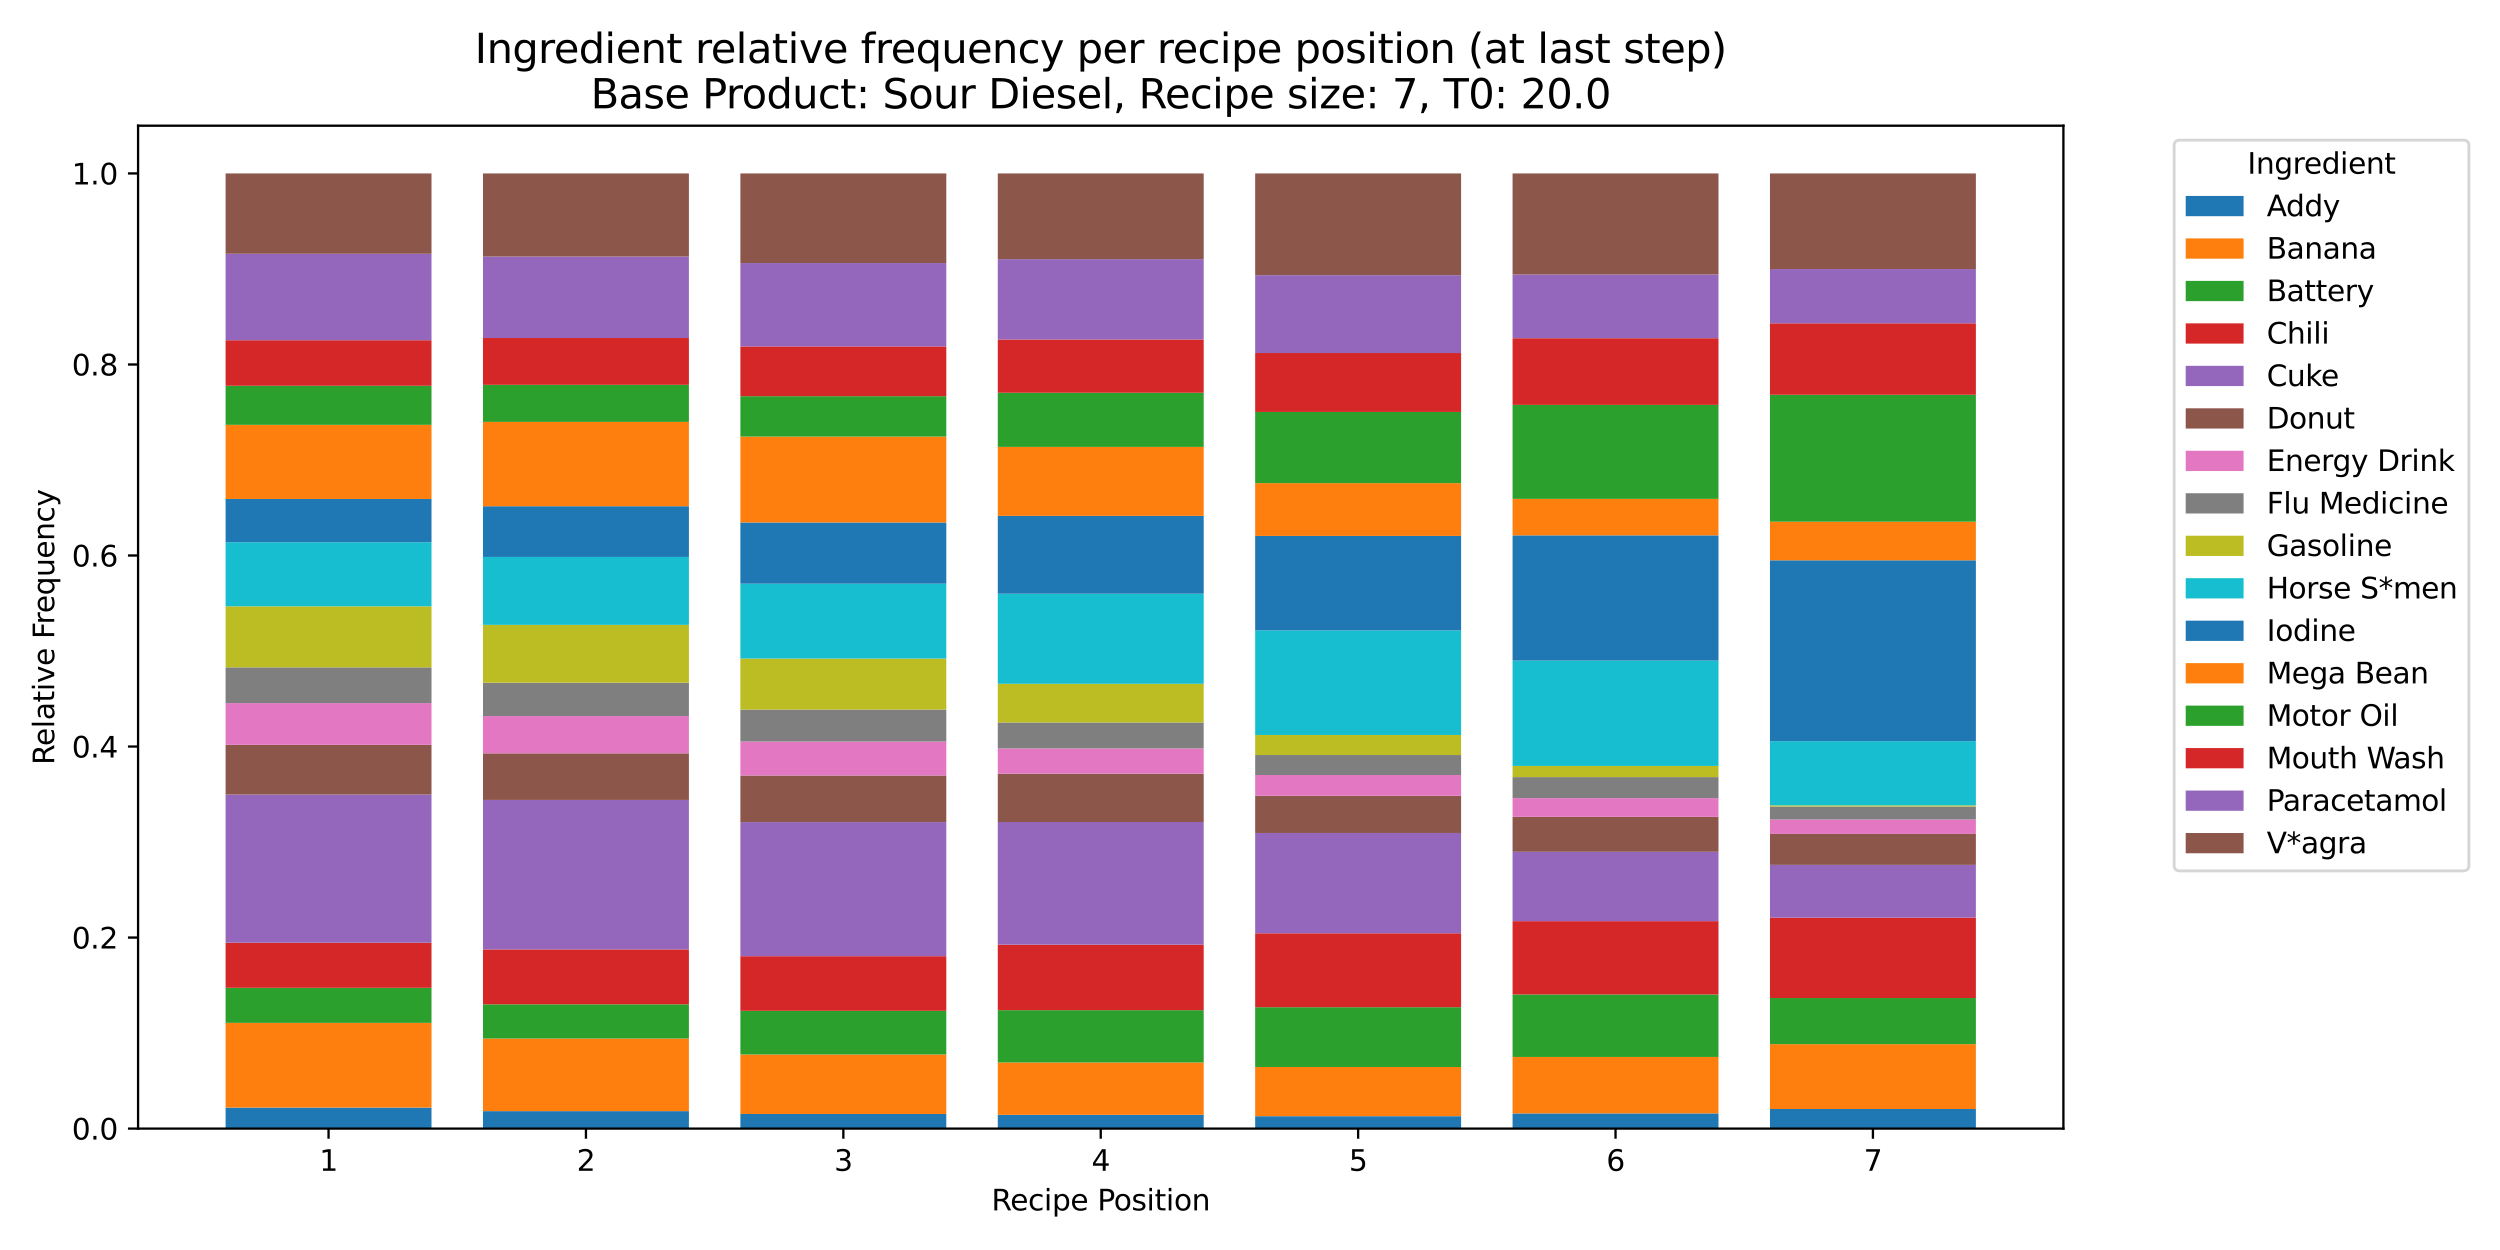 <?xml version="1.0" encoding="utf-8" standalone="no"?>
<!DOCTYPE svg PUBLIC "-//W3C//DTD SVG 1.1//EN"
  "http://www.w3.org/Graphics/SVG/1.1/DTD/svg11.dtd">
<svg xmlns:xlink="http://www.w3.org/1999/xlink" width="864pt" height="432pt" viewBox="0 0 864 432" xmlns="http://www.w3.org/2000/svg" version="1.1">
 <defs>
  <style type="text/css">*{stroke-linejoin: round; stroke-linecap: butt}</style>
 </defs>
 <g id="figure_1">
  <g id="patch_1">
   <path d="M 0 432 
L 864 432 
L 864 0 
L 0 0 
z
" style="fill: #ffffff"/>
  </g>
  <g id="axes_1">
   <g id="patch_2">
    <path d="M 47.72 390.04 
L 713.11 390.04 
L 713.11 43.44 
L 47.72 43.44 
z
" style="fill: #ffffff"/>
   </g>
   <g id="patch_3">
    <path d="M 77.965 390.04 
L 149.13 390.04 
L 149.13 382.778 
L 77.965 382.778 
z
" clip-path="url(#p077d8868db)" style="fill: #1f77b4"/>
   </g>
   <g id="patch_4">
    <path d="M 166.921 390.04 
L 238.086 390.04 
L 238.086 383.999 
L 166.921 383.999 
z
" clip-path="url(#p077d8868db)" style="fill: #1f77b4"/>
   </g>
   <g id="patch_5">
    <path d="M 255.877 390.04 
L 327.041 390.04 
L 327.041 384.99 
L 255.877 384.99 
z
" clip-path="url(#p077d8868db)" style="fill: #1f77b4"/>
   </g>
   <g id="patch_6">
    <path d="M 344.833 390.04 
L 415.997 390.04 
L 415.997 385.287 
L 344.833 385.287 
z
" clip-path="url(#p077d8868db)" style="fill: #1f77b4"/>
   </g>
   <g id="patch_7">
    <path d="M 433.789 390.04 
L 504.953 390.04 
L 504.953 385.749 
L 433.789 385.749 
z
" clip-path="url(#p077d8868db)" style="fill: #1f77b4"/>
   </g>
   <g id="patch_8">
    <path d="M 522.744 390.04 
L 593.909 390.04 
L 593.909 384.791 
L 522.744 384.791 
z
" clip-path="url(#p077d8868db)" style="fill: #1f77b4"/>
   </g>
   <g id="patch_9">
    <path d="M 611.7 390.04 
L 682.865 390.04 
L 682.865 383.273 
L 611.7 383.273 
z
" clip-path="url(#p077d8868db)" style="fill: #1f77b4"/>
   </g>
   <g id="patch_10">
    <path d="M 77.965 382.778 
L 149.13 382.778 
L 149.13 353.498 
L 77.965 353.498 
z
" clip-path="url(#p077d8868db)" style="fill: #ff7f0e"/>
   </g>
   <g id="patch_11">
    <path d="M 166.921 383.999 
L 238.086 383.999 
L 238.086 358.912 
L 166.921 358.912 
z
" clip-path="url(#p077d8868db)" style="fill: #ff7f0e"/>
   </g>
   <g id="patch_12">
    <path d="M 255.877 384.99 
L 327.041 384.99 
L 327.041 364.425 
L 255.877 364.425 
z
" clip-path="url(#p077d8868db)" style="fill: #ff7f0e"/>
   </g>
   <g id="patch_13">
    <path d="M 344.833 385.287 
L 415.997 385.287 
L 415.997 367.197 
L 344.833 367.197 
z
" clip-path="url(#p077d8868db)" style="fill: #ff7f0e"/>
   </g>
   <g id="patch_14">
    <path d="M 433.789 385.749 
L 504.953 385.749 
L 504.953 368.749 
L 433.789 368.749 
z
" clip-path="url(#p077d8868db)" style="fill: #ff7f0e"/>
   </g>
   <g id="patch_15">
    <path d="M 522.744 384.791 
L 593.909 384.791 
L 593.909 365.283 
L 522.744 365.283 
z
" clip-path="url(#p077d8868db)" style="fill: #ff7f0e"/>
   </g>
   <g id="patch_16">
    <path d="M 611.7 383.273 
L 682.865 383.273 
L 682.865 360.86 
L 611.7 360.86 
z
" clip-path="url(#p077d8868db)" style="fill: #ff7f0e"/>
   </g>
   <g id="patch_17">
    <path d="M 77.965 353.498 
L 149.13 353.498 
L 149.13 341.384 
L 77.965 341.384 
z
" clip-path="url(#p077d8868db)" style="fill: #2ca02c"/>
   </g>
   <g id="patch_18">
    <path d="M 166.921 358.912 
L 238.086 358.912 
L 238.086 347.095 
L 166.921 347.095 
z
" clip-path="url(#p077d8868db)" style="fill: #2ca02c"/>
   </g>
   <g id="patch_19">
    <path d="M 255.877 364.425 
L 327.041 364.425 
L 327.041 349.339 
L 255.877 349.339 
z
" clip-path="url(#p077d8868db)" style="fill: #2ca02c"/>
   </g>
   <g id="patch_20">
    <path d="M 344.833 367.197 
L 415.997 367.197 
L 415.997 349.108 
L 344.833 349.108 
z
" clip-path="url(#p077d8868db)" style="fill: #2ca02c"/>
   </g>
   <g id="patch_21">
    <path d="M 433.789 368.749 
L 504.953 368.749 
L 504.953 348.085 
L 433.789 348.085 
z
" clip-path="url(#p077d8868db)" style="fill: #2ca02c"/>
   </g>
   <g id="patch_22">
    <path d="M 522.744 365.283 
L 593.909 365.283 
L 593.909 343.695 
L 522.744 343.695 
z
" clip-path="url(#p077d8868db)" style="fill: #2ca02c"/>
   </g>
   <g id="patch_23">
    <path d="M 611.7 360.86 
L 682.865 360.86 
L 682.865 344.916 
L 611.7 344.916 
z
" clip-path="url(#p077d8868db)" style="fill: #2ca02c"/>
   </g>
   <g id="patch_24">
    <path d="M 77.965 341.384 
L 149.13 341.384 
L 149.13 325.803 
L 77.965 325.803 
z
" clip-path="url(#p077d8868db)" style="fill: #d62728"/>
   </g>
   <g id="patch_25">
    <path d="M 166.921 347.095 
L 238.086 347.095 
L 238.086 328.114 
L 166.921 328.114 
z
" clip-path="url(#p077d8868db)" style="fill: #d62728"/>
   </g>
   <g id="patch_26">
    <path d="M 255.877 349.339 
L 327.041 349.339 
L 327.041 330.458 
L 255.877 330.458 
z
" clip-path="url(#p077d8868db)" style="fill: #d62728"/>
   </g>
   <g id="patch_27">
    <path d="M 344.833 349.108 
L 415.997 349.108 
L 415.997 326.464 
L 344.833 326.464 
z
" clip-path="url(#p077d8868db)" style="fill: #d62728"/>
   </g>
   <g id="patch_28">
    <path d="M 433.789 348.085 
L 504.953 348.085 
L 504.953 322.536 
L 433.789 322.536 
z
" clip-path="url(#p077d8868db)" style="fill: #d62728"/>
   </g>
   <g id="patch_29">
    <path d="M 522.744 343.695 
L 593.909 343.695 
L 593.909 318.343 
L 522.744 318.343 
z
" clip-path="url(#p077d8868db)" style="fill: #d62728"/>
   </g>
   <g id="patch_30">
    <path d="M 611.7 344.916 
L 682.865 344.916 
L 682.865 317.122 
L 611.7 317.122 
z
" clip-path="url(#p077d8868db)" style="fill: #d62728"/>
   </g>
   <g id="patch_31">
    <path d="M 77.965 325.803 
L 149.13 325.803 
L 149.13 274.606 
L 77.965 274.606 
z
" clip-path="url(#p077d8868db)" style="fill: #9467bd"/>
   </g>
   <g id="patch_32">
    <path d="M 166.921 328.114 
L 238.086 328.114 
L 238.086 276.454 
L 166.921 276.454 
z
" clip-path="url(#p077d8868db)" style="fill: #9467bd"/>
   </g>
   <g id="patch_33">
    <path d="M 255.877 330.458 
L 327.041 330.458 
L 327.041 284.112 
L 255.877 284.112 
z
" clip-path="url(#p077d8868db)" style="fill: #9467bd"/>
   </g>
   <g id="patch_34">
    <path d="M 344.833 326.464 
L 415.997 326.464 
L 415.997 284.079 
L 344.833 284.079 
z
" clip-path="url(#p077d8868db)" style="fill: #9467bd"/>
   </g>
   <g id="patch_35">
    <path d="M 433.789 322.536 
L 504.953 322.536 
L 504.953 287.876 
L 433.789 287.876 
z
" clip-path="url(#p077d8868db)" style="fill: #9467bd"/>
   </g>
   <g id="patch_36">
    <path d="M 522.744 318.343 
L 593.909 318.343 
L 593.909 294.378 
L 522.744 294.378 
z
" clip-path="url(#p077d8868db)" style="fill: #9467bd"/>
   </g>
   <g id="patch_37">
    <path d="M 611.7 317.122 
L 682.865 317.122 
L 682.865 298.901 
L 611.7 298.901 
z
" clip-path="url(#p077d8868db)" style="fill: #9467bd"/>
   </g>
   <g id="patch_38">
    <path d="M 77.965 274.606 
L 149.13 274.606 
L 149.13 257.408 
L 77.965 257.408 
z
" clip-path="url(#p077d8868db)" style="fill: #8c564b"/>
   </g>
   <g id="patch_39">
    <path d="M 166.921 276.454 
L 238.086 276.454 
L 238.086 260.346 
L 166.921 260.346 
z
" clip-path="url(#p077d8868db)" style="fill: #8c564b"/>
   </g>
   <g id="patch_40">
    <path d="M 255.877 284.112 
L 327.041 284.112 
L 327.041 268.004 
L 255.877 268.004 
z
" clip-path="url(#p077d8868db)" style="fill: #8c564b"/>
   </g>
   <g id="patch_41">
    <path d="M 344.833 284.079 
L 415.997 284.079 
L 415.997 267.377 
L 344.833 267.377 
z
" clip-path="url(#p077d8868db)" style="fill: #8c564b"/>
   </g>
   <g id="patch_42">
    <path d="M 433.789 287.876 
L 504.953 287.876 
L 504.953 275.035 
L 433.789 275.035 
z
" clip-path="url(#p077d8868db)" style="fill: #8c564b"/>
   </g>
   <g id="patch_43">
    <path d="M 522.744 294.378 
L 593.909 294.378 
L 593.909 282.297 
L 522.744 282.297 
z
" clip-path="url(#p077d8868db)" style="fill: #8c564b"/>
   </g>
   <g id="patch_44">
    <path d="M 611.7 298.901 
L 682.865 298.901 
L 682.865 288.206 
L 611.7 288.206 
z
" clip-path="url(#p077d8868db)" style="fill: #8c564b"/>
   </g>
   <g id="patch_45">
    <path d="M 77.965 257.408 
L 149.13 257.408 
L 149.13 242.983 
L 77.965 242.983 
z
" clip-path="url(#p077d8868db)" style="fill: #e377c2"/>
   </g>
   <g id="patch_46">
    <path d="M 166.921 260.346 
L 238.086 260.346 
L 238.086 247.472 
L 166.921 247.472 
z
" clip-path="url(#p077d8868db)" style="fill: #e377c2"/>
   </g>
   <g id="patch_47">
    <path d="M 255.877 268.004 
L 327.041 268.004 
L 327.041 256.285 
L 255.877 256.285 
z
" clip-path="url(#p077d8868db)" style="fill: #e377c2"/>
   </g>
   <g id="patch_48">
    <path d="M 344.833 267.377 
L 415.997 267.377 
L 415.997 258.662 
L 344.833 258.662 
z
" clip-path="url(#p077d8868db)" style="fill: #e377c2"/>
   </g>
   <g id="patch_49">
    <path d="M 433.789 275.035 
L 504.953 275.035 
L 504.953 267.839 
L 433.789 267.839 
z
" clip-path="url(#p077d8868db)" style="fill: #e377c2"/>
   </g>
   <g id="patch_50">
    <path d="M 522.744 282.297 
L 593.909 282.297 
L 593.909 275.827 
L 522.744 275.827 
z
" clip-path="url(#p077d8868db)" style="fill: #e377c2"/>
   </g>
   <g id="patch_51">
    <path d="M 611.7 288.206 
L 682.865 288.206 
L 682.865 283.221 
L 611.7 283.221 
z
" clip-path="url(#p077d8868db)" style="fill: #e377c2"/>
   </g>
   <g id="patch_52">
    <path d="M 77.965 242.983 
L 149.13 242.983 
L 149.13 230.637 
L 77.965 230.637 
z
" clip-path="url(#p077d8868db)" style="fill: #7f7f7f"/>
   </g>
   <g id="patch_53">
    <path d="M 166.921 247.472 
L 238.086 247.472 
L 238.086 235.952 
L 166.921 235.952 
z
" clip-path="url(#p077d8868db)" style="fill: #7f7f7f"/>
   </g>
   <g id="patch_54">
    <path d="M 255.877 256.285 
L 327.041 256.285 
L 327.041 245.227 
L 255.877 245.227 
z
" clip-path="url(#p077d8868db)" style="fill: #7f7f7f"/>
   </g>
   <g id="patch_55">
    <path d="M 344.833 258.662 
L 415.997 258.662 
L 415.997 249.684 
L 344.833 249.684 
z
" clip-path="url(#p077d8868db)" style="fill: #7f7f7f"/>
   </g>
   <g id="patch_56">
    <path d="M 433.789 267.839 
L 504.953 267.839 
L 504.953 260.94 
L 433.789 260.94 
z
" clip-path="url(#p077d8868db)" style="fill: #7f7f7f"/>
   </g>
   <g id="patch_57">
    <path d="M 522.744 275.827 
L 593.909 275.827 
L 593.909 268.565 
L 522.744 268.565 
z
" clip-path="url(#p077d8868db)" style="fill: #7f7f7f"/>
   </g>
   <g id="patch_58">
    <path d="M 611.7 283.221 
L 682.865 283.221 
L 682.865 278.732 
L 611.7 278.732 
z
" clip-path="url(#p077d8868db)" style="fill: #7f7f7f"/>
   </g>
   <g id="patch_59">
    <path d="M 77.965 230.637 
L 149.13 230.637 
L 149.13 209.544 
L 77.965 209.544 
z
" clip-path="url(#p077d8868db)" style="fill: #bcbd22"/>
   </g>
   <g id="patch_60">
    <path d="M 166.921 235.952 
L 238.086 235.952 
L 238.086 215.948 
L 166.921 215.948 
z
" clip-path="url(#p077d8868db)" style="fill: #bcbd22"/>
   </g>
   <g id="patch_61">
    <path d="M 255.877 245.227 
L 327.041 245.227 
L 327.041 227.6 
L 255.877 227.6 
z
" clip-path="url(#p077d8868db)" style="fill: #bcbd22"/>
   </g>
   <g id="patch_62">
    <path d="M 344.833 249.684 
L 415.997 249.684 
L 415.997 236.315 
L 344.833 236.315 
z
" clip-path="url(#p077d8868db)" style="fill: #bcbd22"/>
   </g>
   <g id="patch_63">
    <path d="M 433.789 260.94 
L 504.953 260.94 
L 504.953 254.008 
L 433.789 254.008 
z
" clip-path="url(#p077d8868db)" style="fill: #bcbd22"/>
   </g>
   <g id="patch_64">
    <path d="M 522.744 268.565 
L 593.909 268.565 
L 593.909 264.703 
L 522.744 264.703 
z
" clip-path="url(#p077d8868db)" style="fill: #bcbd22"/>
   </g>
   <g id="patch_65">
    <path d="M 611.7 278.732 
L 682.865 278.732 
L 682.865 278.336 
L 611.7 278.336 
z
" clip-path="url(#p077d8868db)" style="fill: #bcbd22"/>
   </g>
   <g id="patch_66">
    <path d="M 77.965 209.544 
L 149.13 209.544 
L 149.13 187.395 
L 77.965 187.395 
z
" clip-path="url(#p077d8868db)" style="fill: #17becf"/>
   </g>
   <g id="patch_67">
    <path d="M 166.921 215.948 
L 238.086 215.948 
L 238.086 192.478 
L 166.921 192.478 
z
" clip-path="url(#p077d8868db)" style="fill: #17becf"/>
   </g>
   <g id="patch_68">
    <path d="M 255.877 227.6 
L 327.041 227.6 
L 327.041 201.721 
L 255.877 201.721 
z
" clip-path="url(#p077d8868db)" style="fill: #17becf"/>
   </g>
   <g id="patch_69">
    <path d="M 344.833 236.315 
L 415.997 236.315 
L 415.997 205.187 
L 344.833 205.187 
z
" clip-path="url(#p077d8868db)" style="fill: #17becf"/>
   </g>
   <g id="patch_70">
    <path d="M 433.789 254.008 
L 504.953 254.008 
L 504.953 217.862 
L 433.789 217.862 
z
" clip-path="url(#p077d8868db)" style="fill: #17becf"/>
   </g>
   <g id="patch_71">
    <path d="M 522.744 264.703 
L 593.909 264.703 
L 593.909 228.293 
L 522.744 228.293 
z
" clip-path="url(#p077d8868db)" style="fill: #17becf"/>
   </g>
   <g id="patch_72">
    <path d="M 611.7 278.336 
L 682.865 278.336 
L 682.865 256.153 
L 611.7 256.153 
z
" clip-path="url(#p077d8868db)" style="fill: #17becf"/>
   </g>
   <g id="patch_73">
    <path d="M 77.965 187.395 
L 149.13 187.395 
L 149.13 172.441 
L 77.965 172.441 
z
" clip-path="url(#p077d8868db)" style="fill: #1f77b4"/>
   </g>
   <g id="patch_74">
    <path d="M 166.921 192.478 
L 238.086 192.478 
L 238.086 174.95 
L 166.921 174.95 
z
" clip-path="url(#p077d8868db)" style="fill: #1f77b4"/>
   </g>
   <g id="patch_75">
    <path d="M 255.877 201.721 
L 327.041 201.721 
L 327.041 180.562 
L 255.877 180.562 
z
" clip-path="url(#p077d8868db)" style="fill: #1f77b4"/>
   </g>
   <g id="patch_76">
    <path d="M 344.833 205.187 
L 415.997 205.187 
L 415.997 178.284 
L 344.833 178.284 
z
" clip-path="url(#p077d8868db)" style="fill: #1f77b4"/>
   </g>
   <g id="patch_77">
    <path d="M 433.789 217.862 
L 504.953 217.862 
L 504.953 185.216 
L 433.789 185.216 
z
" clip-path="url(#p077d8868db)" style="fill: #1f77b4"/>
   </g>
   <g id="patch_78">
    <path d="M 522.744 228.293 
L 593.909 228.293 
L 593.909 185.018 
L 522.744 185.018 
z
" clip-path="url(#p077d8868db)" style="fill: #1f77b4"/>
   </g>
   <g id="patch_79">
    <path d="M 611.7 256.153 
L 682.865 256.153 
L 682.865 193.633 
L 611.7 193.633 
z
" clip-path="url(#p077d8868db)" style="fill: #1f77b4"/>
   </g>
   <g id="patch_80">
    <path d="M 77.965 172.441 
L 149.13 172.441 
L 149.13 146.826 
L 77.965 146.826 
z
" clip-path="url(#p077d8868db)" style="fill: #ff7f0e"/>
   </g>
   <g id="patch_81">
    <path d="M 166.921 174.95 
L 238.086 174.95 
L 238.086 145.803 
L 166.921 145.803 
z
" clip-path="url(#p077d8868db)" style="fill: #ff7f0e"/>
   </g>
   <g id="patch_82">
    <path d="M 255.877 180.562 
L 327.041 180.562 
L 327.041 150.886 
L 255.877 150.886 
z
" clip-path="url(#p077d8868db)" style="fill: #ff7f0e"/>
   </g>
   <g id="patch_83">
    <path d="M 344.833 178.284 
L 415.997 178.284 
L 415.997 154.451 
L 344.833 154.451 
z
" clip-path="url(#p077d8868db)" style="fill: #ff7f0e"/>
   </g>
   <g id="patch_84">
    <path d="M 433.789 185.216 
L 504.953 185.216 
L 504.953 166.962 
L 433.789 166.962 
z
" clip-path="url(#p077d8868db)" style="fill: #ff7f0e"/>
   </g>
   <g id="patch_85">
    <path d="M 522.744 185.018 
L 593.909 185.018 
L 593.909 172.408 
L 522.744 172.408 
z
" clip-path="url(#p077d8868db)" style="fill: #ff7f0e"/>
   </g>
   <g id="patch_86">
    <path d="M 611.7 193.633 
L 682.865 193.633 
L 682.865 180.297 
L 611.7 180.297 
z
" clip-path="url(#p077d8868db)" style="fill: #ff7f0e"/>
   </g>
   <g id="patch_87">
    <path d="M 77.965 146.826 
L 149.13 146.826 
L 149.13 133.325 
L 77.965 133.325 
z
" clip-path="url(#p077d8868db)" style="fill: #2ca02c"/>
   </g>
   <g id="patch_88">
    <path d="M 166.921 145.803 
L 238.086 145.803 
L 238.086 132.995 
L 166.921 132.995 
z
" clip-path="url(#p077d8868db)" style="fill: #2ca02c"/>
   </g>
   <g id="patch_89">
    <path d="M 255.877 150.886 
L 327.041 150.886 
L 327.041 136.923 
L 255.877 136.923 
z
" clip-path="url(#p077d8868db)" style="fill: #2ca02c"/>
   </g>
   <g id="patch_90">
    <path d="M 344.833 154.451 
L 415.997 154.451 
L 415.997 135.735 
L 344.833 135.735 
z
" clip-path="url(#p077d8868db)" style="fill: #2ca02c"/>
   </g>
   <g id="patch_91">
    <path d="M 433.789 166.962 
L 504.953 166.962 
L 504.953 142.37 
L 433.789 142.37 
z
" clip-path="url(#p077d8868db)" style="fill: #2ca02c"/>
   </g>
   <g id="patch_92">
    <path d="M 522.744 172.408 
L 593.909 172.408 
L 593.909 139.927 
L 522.744 139.927 
z
" clip-path="url(#p077d8868db)" style="fill: #2ca02c"/>
   </g>
   <g id="patch_93">
    <path d="M 611.7 180.297 
L 682.865 180.297 
L 682.865 136.428 
L 611.7 136.428 
z
" clip-path="url(#p077d8868db)" style="fill: #2ca02c"/>
   </g>
   <g id="patch_94">
    <path d="M 77.965 133.325 
L 149.13 133.325 
L 149.13 117.579 
L 77.965 117.579 
z
" clip-path="url(#p077d8868db)" style="fill: #d62728"/>
   </g>
   <g id="patch_95">
    <path d="M 166.921 132.995 
L 238.086 132.995 
L 238.086 116.82 
L 166.921 116.82 
z
" clip-path="url(#p077d8868db)" style="fill: #d62728"/>
   </g>
   <g id="patch_96">
    <path d="M 255.877 136.923 
L 327.041 136.923 
L 327.041 119.725 
L 255.877 119.725 
z
" clip-path="url(#p077d8868db)" style="fill: #d62728"/>
   </g>
   <g id="patch_97">
    <path d="M 344.833 135.735 
L 415.997 135.735 
L 415.997 117.315 
L 344.833 117.315 
z
" clip-path="url(#p077d8868db)" style="fill: #d62728"/>
   </g>
   <g id="patch_98">
    <path d="M 433.789 142.37 
L 504.953 142.37 
L 504.953 122.003 
L 433.789 122.003 
z
" clip-path="url(#p077d8868db)" style="fill: #d62728"/>
   </g>
   <g id="patch_99">
    <path d="M 522.744 139.927 
L 593.909 139.927 
L 593.909 116.886 
L 522.744 116.886 
z
" clip-path="url(#p077d8868db)" style="fill: #d62728"/>
   </g>
   <g id="patch_100">
    <path d="M 611.7 136.428 
L 682.865 136.428 
L 682.865 111.737 
L 611.7 111.737 
z
" clip-path="url(#p077d8868db)" style="fill: #d62728"/>
   </g>
   <g id="patch_101">
    <path d="M 77.965 117.579 
L 149.13 117.579 
L 149.13 87.706 
L 77.965 87.706 
z
" clip-path="url(#p077d8868db)" style="fill: #9467bd"/>
   </g>
   <g id="patch_102">
    <path d="M 166.921 116.82 
L 238.086 116.82 
L 238.086 88.663 
L 166.921 88.663 
z
" clip-path="url(#p077d8868db)" style="fill: #9467bd"/>
   </g>
   <g id="patch_103">
    <path d="M 255.877 119.725 
L 327.041 119.725 
L 327.041 90.908 
L 255.877 90.908 
z
" clip-path="url(#p077d8868db)" style="fill: #9467bd"/>
   </g>
   <g id="patch_104">
    <path d="M 344.833 117.315 
L 415.997 117.315 
L 415.997 89.554 
L 344.833 89.554 
z
" clip-path="url(#p077d8868db)" style="fill: #9467bd"/>
   </g>
   <g id="patch_105">
    <path d="M 433.789 122.003 
L 504.953 122.003 
L 504.953 95.1 
L 433.789 95.1 
z
" clip-path="url(#p077d8868db)" style="fill: #9467bd"/>
   </g>
   <g id="patch_106">
    <path d="M 522.744 116.886 
L 593.909 116.886 
L 593.909 94.869 
L 522.744 94.869 
z
" clip-path="url(#p077d8868db)" style="fill: #9467bd"/>
   </g>
   <g id="patch_107">
    <path d="M 611.7 111.737 
L 682.865 111.737 
L 682.865 92.987 
L 611.7 92.987 
z
" clip-path="url(#p077d8868db)" style="fill: #9467bd"/>
   </g>
   <g id="patch_108">
    <path d="M 77.965 87.706 
L 149.13 87.706 
L 149.13 59.945 
L 77.965 59.945 
z
" clip-path="url(#p077d8868db)" style="fill: #8c564b"/>
   </g>
   <g id="patch_109">
    <path d="M 166.921 88.663 
L 238.086 88.663 
L 238.086 59.945 
L 166.921 59.945 
z
" clip-path="url(#p077d8868db)" style="fill: #8c564b"/>
   </g>
   <g id="patch_110">
    <path d="M 255.877 90.908 
L 327.041 90.908 
L 327.041 59.945 
L 255.877 59.945 
z
" clip-path="url(#p077d8868db)" style="fill: #8c564b"/>
   </g>
   <g id="patch_111">
    <path d="M 344.833 89.554 
L 415.997 89.554 
L 415.997 59.945 
L 344.833 59.945 
z
" clip-path="url(#p077d8868db)" style="fill: #8c564b"/>
   </g>
   <g id="patch_112">
    <path d="M 433.789 95.1 
L 504.953 95.1 
L 504.953 59.945 
L 433.789 59.945 
z
" clip-path="url(#p077d8868db)" style="fill: #8c564b"/>
   </g>
   <g id="patch_113">
    <path d="M 522.744 94.869 
L 593.909 94.869 
L 593.909 59.945 
L 522.744 59.945 
z
" clip-path="url(#p077d8868db)" style="fill: #8c564b"/>
   </g>
   <g id="patch_114">
    <path d="M 611.7 92.987 
L 682.865 92.987 
L 682.865 59.945 
L 611.7 59.945 
z
" clip-path="url(#p077d8868db)" style="fill: #8c564b"/>
   </g>
   <g id="matplotlib.axis_1">
    <g id="xtick_1">
     <g id="line2d_1">
      <defs>
       <path id="mde76cb2df6" d="M 0 0 
L 0 3.5 
" style="stroke: #000000; stroke-width: 0.8"/>
      </defs>
      <g>
       <use xlink:href="#mde76cb2df6" x="113.547" y="390.04" style="stroke: #000000; stroke-width: 0.8"/>
      </g>
     </g>
     <g id="text_1">
      <!-- 1 -->
      <g transform="translate(110.366 404.638) scale(0.1 -0.1)">
       <defs>
        <path id="DejaVuSans-31" d="M 794 531 
L 1825 531 
L 1825 4091 
L 703 3866 
L 703 4441 
L 1819 4666 
L 2450 4666 
L 2450 531 
L 3481 531 
L 3481 0 
L 794 0 
L 794 531 
z
" transform="scale(0.016)"/>
       </defs>
       <use xlink:href="#DejaVuSans-31"/>
      </g>
     </g>
    </g>
    <g id="xtick_2">
     <g id="line2d_2">
      <g>
       <use xlink:href="#mde76cb2df6" x="202.503" y="390.04" style="stroke: #000000; stroke-width: 0.8"/>
      </g>
     </g>
     <g id="text_2">
      <!-- 2 -->
      <g transform="translate(199.322 404.638) scale(0.1 -0.1)">
       <defs>
        <path id="DejaVuSans-32" d="M 1228 531 
L 3431 531 
L 3431 0 
L 469 0 
L 469 531 
Q 828 903 1448 1529 
Q 2069 2156 2228 2338 
Q 2531 2678 2651 2914 
Q 2772 3150 2772 3378 
Q 2772 3750 2511 3984 
Q 2250 4219 1831 4219 
Q 1534 4219 1204 4116 
Q 875 4013 500 3803 
L 500 4441 
Q 881 4594 1212 4672 
Q 1544 4750 1819 4750 
Q 2544 4750 2975 4387 
Q 3406 4025 3406 3419 
Q 3406 3131 3298 2873 
Q 3191 2616 2906 2266 
Q 2828 2175 2409 1742 
Q 1991 1309 1228 531 
z
" transform="scale(0.016)"/>
       </defs>
       <use xlink:href="#DejaVuSans-32"/>
      </g>
     </g>
    </g>
    <g id="xtick_3">
     <g id="line2d_3">
      <g>
       <use xlink:href="#mde76cb2df6" x="291.459" y="390.04" style="stroke: #000000; stroke-width: 0.8"/>
      </g>
     </g>
     <g id="text_3">
      <!-- 3 -->
      <g transform="translate(288.278 404.638) scale(0.1 -0.1)">
       <defs>
        <path id="DejaVuSans-33" d="M 2597 2516 
Q 3050 2419 3304 2112 
Q 3559 1806 3559 1356 
Q 3559 666 3084 287 
Q 2609 -91 1734 -91 
Q 1441 -91 1130 -33 
Q 819 25 488 141 
L 488 750 
Q 750 597 1062 519 
Q 1375 441 1716 441 
Q 2309 441 2620 675 
Q 2931 909 2931 1356 
Q 2931 1769 2642 2001 
Q 2353 2234 1838 2234 
L 1294 2234 
L 1294 2753 
L 1863 2753 
Q 2328 2753 2575 2939 
Q 2822 3125 2822 3475 
Q 2822 3834 2567 4026 
Q 2313 4219 1838 4219 
Q 1578 4219 1281 4162 
Q 984 4106 628 3988 
L 628 4550 
Q 988 4650 1302 4700 
Q 1616 4750 1894 4750 
Q 2613 4750 3031 4423 
Q 3450 4097 3450 3541 
Q 3450 3153 3228 2886 
Q 3006 2619 2597 2516 
z
" transform="scale(0.016)"/>
       </defs>
       <use xlink:href="#DejaVuSans-33"/>
      </g>
     </g>
    </g>
    <g id="xtick_4">
     <g id="line2d_4">
      <g>
       <use xlink:href="#mde76cb2df6" x="380.415" y="390.04" style="stroke: #000000; stroke-width: 0.8"/>
      </g>
     </g>
     <g id="text_4">
      <!-- 4 -->
      <g transform="translate(377.234 404.638) scale(0.1 -0.1)">
       <defs>
        <path id="DejaVuSans-34" d="M 2419 4116 
L 825 1625 
L 2419 1625 
L 2419 4116 
z
M 2253 4666 
L 3047 4666 
L 3047 1625 
L 3713 1625 
L 3713 1100 
L 3047 1100 
L 3047 0 
L 2419 0 
L 2419 1100 
L 313 1100 
L 313 1709 
L 2253 4666 
z
" transform="scale(0.016)"/>
       </defs>
       <use xlink:href="#DejaVuSans-34"/>
      </g>
     </g>
    </g>
    <g id="xtick_5">
     <g id="line2d_5">
      <g>
       <use xlink:href="#mde76cb2df6" x="469.371" y="390.04" style="stroke: #000000; stroke-width: 0.8"/>
      </g>
     </g>
     <g id="text_5">
      <!-- 5 -->
      <g transform="translate(466.19 404.638) scale(0.1 -0.1)">
       <defs>
        <path id="DejaVuSans-35" d="M 691 4666 
L 3169 4666 
L 3169 4134 
L 1269 4134 
L 1269 2991 
Q 1406 3038 1543 3061 
Q 1681 3084 1819 3084 
Q 2600 3084 3056 2656 
Q 3513 2228 3513 1497 
Q 3513 744 3044 326 
Q 2575 -91 1722 -91 
Q 1428 -91 1123 -41 
Q 819 9 494 109 
L 494 744 
Q 775 591 1075 516 
Q 1375 441 1709 441 
Q 2250 441 2565 725 
Q 2881 1009 2881 1497 
Q 2881 1984 2565 2268 
Q 2250 2553 1709 2553 
Q 1456 2553 1204 2497 
Q 953 2441 691 2322 
L 691 4666 
z
" transform="scale(0.016)"/>
       </defs>
       <use xlink:href="#DejaVuSans-35"/>
      </g>
     </g>
    </g>
    <g id="xtick_6">
     <g id="line2d_6">
      <g>
       <use xlink:href="#mde76cb2df6" x="558.327" y="390.04" style="stroke: #000000; stroke-width: 0.8"/>
      </g>
     </g>
     <g id="text_6">
      <!-- 6 -->
      <g transform="translate(555.146 404.638) scale(0.1 -0.1)">
       <defs>
        <path id="DejaVuSans-36" d="M 2113 2584 
Q 1688 2584 1439 2293 
Q 1191 2003 1191 1497 
Q 1191 994 1439 701 
Q 1688 409 2113 409 
Q 2538 409 2786 701 
Q 3034 994 3034 1497 
Q 3034 2003 2786 2293 
Q 2538 2584 2113 2584 
z
M 3366 4563 
L 3366 3988 
Q 3128 4100 2886 4159 
Q 2644 4219 2406 4219 
Q 1781 4219 1451 3797 
Q 1122 3375 1075 2522 
Q 1259 2794 1537 2939 
Q 1816 3084 2150 3084 
Q 2853 3084 3261 2657 
Q 3669 2231 3669 1497 
Q 3669 778 3244 343 
Q 2819 -91 2113 -91 
Q 1303 -91 875 529 
Q 447 1150 447 2328 
Q 447 3434 972 4092 
Q 1497 4750 2381 4750 
Q 2619 4750 2861 4703 
Q 3103 4656 3366 4563 
z
" transform="scale(0.016)"/>
       </defs>
       <use xlink:href="#DejaVuSans-36"/>
      </g>
     </g>
    </g>
    <g id="xtick_7">
     <g id="line2d_7">
      <g>
       <use xlink:href="#mde76cb2df6" x="647.283" y="390.04" style="stroke: #000000; stroke-width: 0.8"/>
      </g>
     </g>
     <g id="text_7">
      <!-- 7 -->
      <g transform="translate(644.101 404.638) scale(0.1 -0.1)">
       <defs>
        <path id="DejaVuSans-37" d="M 525 4666 
L 3525 4666 
L 3525 4397 
L 1831 0 
L 1172 0 
L 2766 4134 
L 525 4134 
L 525 4666 
z
" transform="scale(0.016)"/>
       </defs>
       <use xlink:href="#DejaVuSans-37"/>
      </g>
     </g>
    </g>
    <g id="text_8">
     <!-- Recipe Position -->
     <g transform="translate(342.647 418.317) scale(0.1 -0.1)">
      <defs>
       <path id="DejaVuSans-52" d="M 2841 2188 
Q 3044 2119 3236 1894 
Q 3428 1669 3622 1275 
L 4263 0 
L 3584 0 
L 2988 1197 
Q 2756 1666 2539 1819 
Q 2322 1972 1947 1972 
L 1259 1972 
L 1259 0 
L 628 0 
L 628 4666 
L 2053 4666 
Q 2853 4666 3247 4331 
Q 3641 3997 3641 3322 
Q 3641 2881 3436 2590 
Q 3231 2300 2841 2188 
z
M 1259 4147 
L 1259 2491 
L 2053 2491 
Q 2509 2491 2742 2702 
Q 2975 2913 2975 3322 
Q 2975 3731 2742 3939 
Q 2509 4147 2053 4147 
L 1259 4147 
z
" transform="scale(0.016)"/>
       <path id="DejaVuSans-65" d="M 3597 1894 
L 3597 1613 
L 953 1613 
Q 991 1019 1311 708 
Q 1631 397 2203 397 
Q 2534 397 2845 478 
Q 3156 559 3463 722 
L 3463 178 
Q 3153 47 2828 -22 
Q 2503 -91 2169 -91 
Q 1331 -91 842 396 
Q 353 884 353 1716 
Q 353 2575 817 3079 
Q 1281 3584 2069 3584 
Q 2775 3584 3186 3129 
Q 3597 2675 3597 1894 
z
M 3022 2063 
Q 3016 2534 2758 2815 
Q 2500 3097 2075 3097 
Q 1594 3097 1305 2825 
Q 1016 2553 972 2059 
L 3022 2063 
z
" transform="scale(0.016)"/>
       <path id="DejaVuSans-63" d="M 3122 3366 
L 3122 2828 
Q 2878 2963 2633 3030 
Q 2388 3097 2138 3097 
Q 1578 3097 1268 2742 
Q 959 2388 959 1747 
Q 959 1106 1268 751 
Q 1578 397 2138 397 
Q 2388 397 2633 464 
Q 2878 531 3122 666 
L 3122 134 
Q 2881 22 2623 -34 
Q 2366 -91 2075 -91 
Q 1284 -91 818 406 
Q 353 903 353 1747 
Q 353 2603 823 3093 
Q 1294 3584 2113 3584 
Q 2378 3584 2631 3529 
Q 2884 3475 3122 3366 
z
" transform="scale(0.016)"/>
       <path id="DejaVuSans-69" d="M 603 3500 
L 1178 3500 
L 1178 0 
L 603 0 
L 603 3500 
z
M 603 4863 
L 1178 4863 
L 1178 4134 
L 603 4134 
L 603 4863 
z
" transform="scale(0.016)"/>
       <path id="DejaVuSans-70" d="M 1159 525 
L 1159 -1331 
L 581 -1331 
L 581 3500 
L 1159 3500 
L 1159 2969 
Q 1341 3281 1617 3432 
Q 1894 3584 2278 3584 
Q 2916 3584 3314 3078 
Q 3713 2572 3713 1747 
Q 3713 922 3314 415 
Q 2916 -91 2278 -91 
Q 1894 -91 1617 61 
Q 1341 213 1159 525 
z
M 3116 1747 
Q 3116 2381 2855 2742 
Q 2594 3103 2138 3103 
Q 1681 3103 1420 2742 
Q 1159 2381 1159 1747 
Q 1159 1113 1420 752 
Q 1681 391 2138 391 
Q 2594 391 2855 752 
Q 3116 1113 3116 1747 
z
" transform="scale(0.016)"/>
       <path id="DejaVuSans-20" transform="scale(0.016)"/>
       <path id="DejaVuSans-50" d="M 1259 4147 
L 1259 2394 
L 2053 2394 
Q 2494 2394 2734 2622 
Q 2975 2850 2975 3272 
Q 2975 3691 2734 3919 
Q 2494 4147 2053 4147 
L 1259 4147 
z
M 628 4666 
L 2053 4666 
Q 2838 4666 3239 4311 
Q 3641 3956 3641 3272 
Q 3641 2581 3239 2228 
Q 2838 1875 2053 1875 
L 1259 1875 
L 1259 0 
L 628 0 
L 628 4666 
z
" transform="scale(0.016)"/>
       <path id="DejaVuSans-6f" d="M 1959 3097 
Q 1497 3097 1228 2736 
Q 959 2375 959 1747 
Q 959 1119 1226 758 
Q 1494 397 1959 397 
Q 2419 397 2687 759 
Q 2956 1122 2956 1747 
Q 2956 2369 2687 2733 
Q 2419 3097 1959 3097 
z
M 1959 3584 
Q 2709 3584 3137 3096 
Q 3566 2609 3566 1747 
Q 3566 888 3137 398 
Q 2709 -91 1959 -91 
Q 1206 -91 779 398 
Q 353 888 353 1747 
Q 353 2609 779 3096 
Q 1206 3584 1959 3584 
z
" transform="scale(0.016)"/>
       <path id="DejaVuSans-73" d="M 2834 3397 
L 2834 2853 
Q 2591 2978 2328 3040 
Q 2066 3103 1784 3103 
Q 1356 3103 1142 2972 
Q 928 2841 928 2578 
Q 928 2378 1081 2264 
Q 1234 2150 1697 2047 
L 1894 2003 
Q 2506 1872 2764 1633 
Q 3022 1394 3022 966 
Q 3022 478 2636 193 
Q 2250 -91 1575 -91 
Q 1294 -91 989 -36 
Q 684 19 347 128 
L 347 722 
Q 666 556 975 473 
Q 1284 391 1588 391 
Q 1994 391 2212 530 
Q 2431 669 2431 922 
Q 2431 1156 2273 1281 
Q 2116 1406 1581 1522 
L 1381 1569 
Q 847 1681 609 1914 
Q 372 2147 372 2553 
Q 372 3047 722 3315 
Q 1072 3584 1716 3584 
Q 2034 3584 2315 3537 
Q 2597 3491 2834 3397 
z
" transform="scale(0.016)"/>
       <path id="DejaVuSans-74" d="M 1172 4494 
L 1172 3500 
L 2356 3500 
L 2356 3053 
L 1172 3053 
L 1172 1153 
Q 1172 725 1289 603 
Q 1406 481 1766 481 
L 2356 481 
L 2356 0 
L 1766 0 
Q 1100 0 847 248 
Q 594 497 594 1153 
L 594 3053 
L 172 3053 
L 172 3500 
L 594 3500 
L 594 4494 
L 1172 4494 
z
" transform="scale(0.016)"/>
       <path id="DejaVuSans-6e" d="M 3513 2113 
L 3513 0 
L 2938 0 
L 2938 2094 
Q 2938 2591 2744 2837 
Q 2550 3084 2163 3084 
Q 1697 3084 1428 2787 
Q 1159 2491 1159 1978 
L 1159 0 
L 581 0 
L 581 3500 
L 1159 3500 
L 1159 2956 
Q 1366 3272 1645 3428 
Q 1925 3584 2291 3584 
Q 2894 3584 3203 3211 
Q 3513 2838 3513 2113 
z
" transform="scale(0.016)"/>
      </defs>
      <use xlink:href="#DejaVuSans-52"/>
      <use xlink:href="#DejaVuSans-65" transform="translate(64.982 0)"/>
      <use xlink:href="#DejaVuSans-63" transform="translate(126.506 0)"/>
      <use xlink:href="#DejaVuSans-69" transform="translate(181.486 0)"/>
      <use xlink:href="#DejaVuSans-70" transform="translate(209.27 0)"/>
      <use xlink:href="#DejaVuSans-65" transform="translate(272.746 0)"/>
      <use xlink:href="#DejaVuSans-20" transform="translate(334.27 0)"/>
      <use xlink:href="#DejaVuSans-50" transform="translate(366.057 0)"/>
      <use xlink:href="#DejaVuSans-6f" transform="translate(422.734 0)"/>
      <use xlink:href="#DejaVuSans-73" transform="translate(483.916 0)"/>
      <use xlink:href="#DejaVuSans-69" transform="translate(536.016 0)"/>
      <use xlink:href="#DejaVuSans-74" transform="translate(563.799 0)"/>
      <use xlink:href="#DejaVuSans-69" transform="translate(603.008 0)"/>
      <use xlink:href="#DejaVuSans-6f" transform="translate(630.791 0)"/>
      <use xlink:href="#DejaVuSans-6e" transform="translate(691.973 0)"/>
     </g>
    </g>
   </g>
   <g id="matplotlib.axis_2">
    <g id="ytick_1">
     <g id="line2d_8">
      <defs>
       <path id="m75cec23059" d="M 0 0 
L -3.5 0 
" style="stroke: #000000; stroke-width: 0.8"/>
      </defs>
      <g>
       <use xlink:href="#m75cec23059" x="47.72" y="390.04" style="stroke: #000000; stroke-width: 0.8"/>
      </g>
     </g>
     <g id="text_9">
      <!-- 0.0 -->
      <g transform="translate(24.817 393.839) scale(0.1 -0.1)">
       <defs>
        <path id="DejaVuSans-30" d="M 2034 4250 
Q 1547 4250 1301 3770 
Q 1056 3291 1056 2328 
Q 1056 1369 1301 889 
Q 1547 409 2034 409 
Q 2525 409 2770 889 
Q 3016 1369 3016 2328 
Q 3016 3291 2770 3770 
Q 2525 4250 2034 4250 
z
M 2034 4750 
Q 2819 4750 3233 4129 
Q 3647 3509 3647 2328 
Q 3647 1150 3233 529 
Q 2819 -91 2034 -91 
Q 1250 -91 836 529 
Q 422 1150 422 2328 
Q 422 3509 836 4129 
Q 1250 4750 2034 4750 
z
" transform="scale(0.016)"/>
        <path id="DejaVuSans-2e" d="M 684 794 
L 1344 794 
L 1344 0 
L 684 0 
L 684 794 
z
" transform="scale(0.016)"/>
       </defs>
       <use xlink:href="#DejaVuSans-30"/>
       <use xlink:href="#DejaVuSans-2e" transform="translate(63.623 0)"/>
       <use xlink:href="#DejaVuSans-30" transform="translate(95.41 0)"/>
      </g>
     </g>
    </g>
    <g id="ytick_2">
     <g id="line2d_9">
      <g>
       <use xlink:href="#m75cec23059" x="47.72" y="324.021" style="stroke: #000000; stroke-width: 0.8"/>
      </g>
     </g>
     <g id="text_10">
      <!-- 0.2 -->
      <g transform="translate(24.817 327.82) scale(0.1 -0.1)">
       <use xlink:href="#DejaVuSans-30"/>
       <use xlink:href="#DejaVuSans-2e" transform="translate(63.623 0)"/>
       <use xlink:href="#DejaVuSans-32" transform="translate(95.41 0)"/>
      </g>
     </g>
    </g>
    <g id="ytick_3">
     <g id="line2d_10">
      <g>
       <use xlink:href="#m75cec23059" x="47.72" y="258.002" style="stroke: #000000; stroke-width: 0.8"/>
      </g>
     </g>
     <g id="text_11">
      <!-- 0.4 -->
      <g transform="translate(24.817 261.801) scale(0.1 -0.1)">
       <use xlink:href="#DejaVuSans-30"/>
       <use xlink:href="#DejaVuSans-2e" transform="translate(63.623 0)"/>
       <use xlink:href="#DejaVuSans-34" transform="translate(95.41 0)"/>
      </g>
     </g>
    </g>
    <g id="ytick_4">
     <g id="line2d_11">
      <g>
       <use xlink:href="#m75cec23059" x="47.72" y="191.983" style="stroke: #000000; stroke-width: 0.8"/>
      </g>
     </g>
     <g id="text_12">
      <!-- 0.6 -->
      <g transform="translate(24.817 195.782) scale(0.1 -0.1)">
       <use xlink:href="#DejaVuSans-30"/>
       <use xlink:href="#DejaVuSans-2e" transform="translate(63.623 0)"/>
       <use xlink:href="#DejaVuSans-36" transform="translate(95.41 0)"/>
      </g>
     </g>
    </g>
    <g id="ytick_5">
     <g id="line2d_12">
      <g>
       <use xlink:href="#m75cec23059" x="47.72" y="125.964" style="stroke: #000000; stroke-width: 0.8"/>
      </g>
     </g>
     <g id="text_13">
      <!-- 0.8 -->
      <g transform="translate(24.817 129.763) scale(0.1 -0.1)">
       <defs>
        <path id="DejaVuSans-38" d="M 2034 2216 
Q 1584 2216 1326 1975 
Q 1069 1734 1069 1313 
Q 1069 891 1326 650 
Q 1584 409 2034 409 
Q 2484 409 2743 651 
Q 3003 894 3003 1313 
Q 3003 1734 2745 1975 
Q 2488 2216 2034 2216 
z
M 1403 2484 
Q 997 2584 770 2862 
Q 544 3141 544 3541 
Q 544 4100 942 4425 
Q 1341 4750 2034 4750 
Q 2731 4750 3128 4425 
Q 3525 4100 3525 3541 
Q 3525 3141 3298 2862 
Q 3072 2584 2669 2484 
Q 3125 2378 3379 2068 
Q 3634 1759 3634 1313 
Q 3634 634 3220 271 
Q 2806 -91 2034 -91 
Q 1263 -91 848 271 
Q 434 634 434 1313 
Q 434 1759 690 2068 
Q 947 2378 1403 2484 
z
M 1172 3481 
Q 1172 3119 1398 2916 
Q 1625 2713 2034 2713 
Q 2441 2713 2670 2916 
Q 2900 3119 2900 3481 
Q 2900 3844 2670 4047 
Q 2441 4250 2034 4250 
Q 1625 4250 1398 4047 
Q 1172 3844 1172 3481 
z
" transform="scale(0.016)"/>
       </defs>
       <use xlink:href="#DejaVuSans-30"/>
       <use xlink:href="#DejaVuSans-2e" transform="translate(63.623 0)"/>
       <use xlink:href="#DejaVuSans-38" transform="translate(95.41 0)"/>
      </g>
     </g>
    </g>
    <g id="ytick_6">
     <g id="line2d_13">
      <g>
       <use xlink:href="#m75cec23059" x="47.72" y="59.945" style="stroke: #000000; stroke-width: 0.8"/>
      </g>
     </g>
     <g id="text_14">
      <!-- 1.0 -->
      <g transform="translate(24.817 63.744) scale(0.1 -0.1)">
       <use xlink:href="#DejaVuSans-31"/>
       <use xlink:href="#DejaVuSans-2e" transform="translate(63.623 0)"/>
       <use xlink:href="#DejaVuSans-30" transform="translate(95.41 0)"/>
      </g>
     </g>
    </g>
    <g id="text_15">
     <!-- Relative Frequency -->
     <g transform="translate(18.737 264.323) rotate(-90) scale(0.1 -0.1)">
      <defs>
       <path id="DejaVuSans-6c" d="M 603 4863 
L 1178 4863 
L 1178 0 
L 603 0 
L 603 4863 
z
" transform="scale(0.016)"/>
       <path id="DejaVuSans-61" d="M 2194 1759 
Q 1497 1759 1228 1600 
Q 959 1441 959 1056 
Q 959 750 1161 570 
Q 1363 391 1709 391 
Q 2188 391 2477 730 
Q 2766 1069 2766 1631 
L 2766 1759 
L 2194 1759 
z
M 3341 1997 
L 3341 0 
L 2766 0 
L 2766 531 
Q 2569 213 2275 61 
Q 1981 -91 1556 -91 
Q 1019 -91 701 211 
Q 384 513 384 1019 
Q 384 1609 779 1909 
Q 1175 2209 1959 2209 
L 2766 2209 
L 2766 2266 
Q 2766 2663 2505 2880 
Q 2244 3097 1772 3097 
Q 1472 3097 1187 3025 
Q 903 2953 641 2809 
L 641 3341 
Q 956 3463 1253 3523 
Q 1550 3584 1831 3584 
Q 2591 3584 2966 3190 
Q 3341 2797 3341 1997 
z
" transform="scale(0.016)"/>
       <path id="DejaVuSans-76" d="M 191 3500 
L 800 3500 
L 1894 563 
L 2988 3500 
L 3597 3500 
L 2284 0 
L 1503 0 
L 191 3500 
z
" transform="scale(0.016)"/>
       <path id="DejaVuSans-46" d="M 628 4666 
L 3309 4666 
L 3309 4134 
L 1259 4134 
L 1259 2759 
L 3109 2759 
L 3109 2228 
L 1259 2228 
L 1259 0 
L 628 0 
L 628 4666 
z
" transform="scale(0.016)"/>
       <path id="DejaVuSans-72" d="M 2631 2963 
Q 2534 3019 2420 3045 
Q 2306 3072 2169 3072 
Q 1681 3072 1420 2755 
Q 1159 2438 1159 1844 
L 1159 0 
L 581 0 
L 581 3500 
L 1159 3500 
L 1159 2956 
Q 1341 3275 1631 3429 
Q 1922 3584 2338 3584 
Q 2397 3584 2469 3576 
Q 2541 3569 2628 3553 
L 2631 2963 
z
" transform="scale(0.016)"/>
       <path id="DejaVuSans-71" d="M 947 1747 
Q 947 1113 1208 752 
Q 1469 391 1925 391 
Q 2381 391 2643 752 
Q 2906 1113 2906 1747 
Q 2906 2381 2643 2742 
Q 2381 3103 1925 3103 
Q 1469 3103 1208 2742 
Q 947 2381 947 1747 
z
M 2906 525 
Q 2725 213 2448 61 
Q 2172 -91 1784 -91 
Q 1150 -91 751 415 
Q 353 922 353 1747 
Q 353 2572 751 3078 
Q 1150 3584 1784 3584 
Q 2172 3584 2448 3432 
Q 2725 3281 2906 2969 
L 2906 3500 
L 3481 3500 
L 3481 -1331 
L 2906 -1331 
L 2906 525 
z
" transform="scale(0.016)"/>
       <path id="DejaVuSans-75" d="M 544 1381 
L 544 3500 
L 1119 3500 
L 1119 1403 
Q 1119 906 1312 657 
Q 1506 409 1894 409 
Q 2359 409 2629 706 
Q 2900 1003 2900 1516 
L 2900 3500 
L 3475 3500 
L 3475 0 
L 2900 0 
L 2900 538 
Q 2691 219 2414 64 
Q 2138 -91 1772 -91 
Q 1169 -91 856 284 
Q 544 659 544 1381 
z
M 1991 3584 
L 1991 3584 
z
" transform="scale(0.016)"/>
       <path id="DejaVuSans-79" d="M 2059 -325 
Q 1816 -950 1584 -1140 
Q 1353 -1331 966 -1331 
L 506 -1331 
L 506 -850 
L 844 -850 
Q 1081 -850 1212 -737 
Q 1344 -625 1503 -206 
L 1606 56 
L 191 3500 
L 800 3500 
L 1894 763 
L 2988 3500 
L 3597 3500 
L 2059 -325 
z
" transform="scale(0.016)"/>
      </defs>
      <use xlink:href="#DejaVuSans-52"/>
      <use xlink:href="#DejaVuSans-65" transform="translate(64.982 0)"/>
      <use xlink:href="#DejaVuSans-6c" transform="translate(126.506 0)"/>
      <use xlink:href="#DejaVuSans-61" transform="translate(154.289 0)"/>
      <use xlink:href="#DejaVuSans-74" transform="translate(215.568 0)"/>
      <use xlink:href="#DejaVuSans-69" transform="translate(254.777 0)"/>
      <use xlink:href="#DejaVuSans-76" transform="translate(282.561 0)"/>
      <use xlink:href="#DejaVuSans-65" transform="translate(341.74 0)"/>
      <use xlink:href="#DejaVuSans-20" transform="translate(403.264 0)"/>
      <use xlink:href="#DejaVuSans-46" transform="translate(435.051 0)"/>
      <use xlink:href="#DejaVuSans-72" transform="translate(485.32 0)"/>
      <use xlink:href="#DejaVuSans-65" transform="translate(524.184 0)"/>
      <use xlink:href="#DejaVuSans-71" transform="translate(585.707 0)"/>
      <use xlink:href="#DejaVuSans-75" transform="translate(649.184 0)"/>
      <use xlink:href="#DejaVuSans-65" transform="translate(712.562 0)"/>
      <use xlink:href="#DejaVuSans-6e" transform="translate(774.086 0)"/>
      <use xlink:href="#DejaVuSans-63" transform="translate(837.465 0)"/>
      <use xlink:href="#DejaVuSans-79" transform="translate(892.445 0)"/>
     </g>
    </g>
   </g>
   <g id="patch_115">
    <path d="M 47.72 390.04 
L 47.72 43.44 
" style="fill: none; stroke: #000000; stroke-width: 0.8; stroke-linejoin: miter; stroke-linecap: square"/>
   </g>
   <g id="patch_116">
    <path d="M 713.11 390.04 
L 713.11 43.44 
" style="fill: none; stroke: #000000; stroke-width: 0.8; stroke-linejoin: miter; stroke-linecap: square"/>
   </g>
   <g id="patch_117">
    <path d="M 47.72 390.04 
L 713.11 390.04 
" style="fill: none; stroke: #000000; stroke-width: 0.8; stroke-linejoin: miter; stroke-linecap: square"/>
   </g>
   <g id="patch_118">
    <path d="M 47.72 43.44 
L 713.11 43.44 
" style="fill: none; stroke: #000000; stroke-width: 0.8; stroke-linejoin: miter; stroke-linecap: square"/>
   </g>
   <g id="text_16">
    <!-- Ingredient relative frequency per recipe position (at last step) -->
    <g transform="translate(164.07 21.763) scale(0.14 -0.14)">
     <defs>
      <path id="DejaVuSans-49" d="M 628 4666 
L 1259 4666 
L 1259 0 
L 628 0 
L 628 4666 
z
" transform="scale(0.016)"/>
      <path id="DejaVuSans-67" d="M 2906 1791 
Q 2906 2416 2648 2759 
Q 2391 3103 1925 3103 
Q 1463 3103 1205 2759 
Q 947 2416 947 1791 
Q 947 1169 1205 825 
Q 1463 481 1925 481 
Q 2391 481 2648 825 
Q 2906 1169 2906 1791 
z
M 3481 434 
Q 3481 -459 3084 -895 
Q 2688 -1331 1869 -1331 
Q 1566 -1331 1297 -1286 
Q 1028 -1241 775 -1147 
L 775 -588 
Q 1028 -725 1275 -790 
Q 1522 -856 1778 -856 
Q 2344 -856 2625 -561 
Q 2906 -266 2906 331 
L 2906 616 
Q 2728 306 2450 153 
Q 2172 0 1784 0 
Q 1141 0 747 490 
Q 353 981 353 1791 
Q 353 2603 747 3093 
Q 1141 3584 1784 3584 
Q 2172 3584 2450 3431 
Q 2728 3278 2906 2969 
L 2906 3500 
L 3481 3500 
L 3481 434 
z
" transform="scale(0.016)"/>
      <path id="DejaVuSans-64" d="M 2906 2969 
L 2906 4863 
L 3481 4863 
L 3481 0 
L 2906 0 
L 2906 525 
Q 2725 213 2448 61 
Q 2172 -91 1784 -91 
Q 1150 -91 751 415 
Q 353 922 353 1747 
Q 353 2572 751 3078 
Q 1150 3584 1784 3584 
Q 2172 3584 2448 3432 
Q 2725 3281 2906 2969 
z
M 947 1747 
Q 947 1113 1208 752 
Q 1469 391 1925 391 
Q 2381 391 2643 752 
Q 2906 1113 2906 1747 
Q 2906 2381 2643 2742 
Q 2381 3103 1925 3103 
Q 1469 3103 1208 2742 
Q 947 2381 947 1747 
z
" transform="scale(0.016)"/>
      <path id="DejaVuSans-66" d="M 2375 4863 
L 2375 4384 
L 1825 4384 
Q 1516 4384 1395 4259 
Q 1275 4134 1275 3809 
L 1275 3500 
L 2222 3500 
L 2222 3053 
L 1275 3053 
L 1275 0 
L 697 0 
L 697 3053 
L 147 3053 
L 147 3500 
L 697 3500 
L 697 3744 
Q 697 4328 969 4595 
Q 1241 4863 1831 4863 
L 2375 4863 
z
" transform="scale(0.016)"/>
      <path id="DejaVuSans-28" d="M 1984 4856 
Q 1566 4138 1362 3434 
Q 1159 2731 1159 2009 
Q 1159 1288 1364 580 
Q 1569 -128 1984 -844 
L 1484 -844 
Q 1016 -109 783 600 
Q 550 1309 550 2009 
Q 550 2706 781 3412 
Q 1013 4119 1484 4856 
L 1984 4856 
z
" transform="scale(0.016)"/>
      <path id="DejaVuSans-29" d="M 513 4856 
L 1013 4856 
Q 1481 4119 1714 3412 
Q 1947 2706 1947 2009 
Q 1947 1309 1714 600 
Q 1481 -109 1013 -844 
L 513 -844 
Q 928 -128 1133 580 
Q 1338 1288 1338 2009 
Q 1338 2731 1133 3434 
Q 928 4138 513 4856 
z
" transform="scale(0.016)"/>
     </defs>
     <use xlink:href="#DejaVuSans-49"/>
     <use xlink:href="#DejaVuSans-6e" transform="translate(29.492 0)"/>
     <use xlink:href="#DejaVuSans-67" transform="translate(92.871 0)"/>
     <use xlink:href="#DejaVuSans-72" transform="translate(156.348 0)"/>
     <use xlink:href="#DejaVuSans-65" transform="translate(195.211 0)"/>
     <use xlink:href="#DejaVuSans-64" transform="translate(256.734 0)"/>
     <use xlink:href="#DejaVuSans-69" transform="translate(320.211 0)"/>
     <use xlink:href="#DejaVuSans-65" transform="translate(347.994 0)"/>
     <use xlink:href="#DejaVuSans-6e" transform="translate(409.518 0)"/>
     <use xlink:href="#DejaVuSans-74" transform="translate(472.896 0)"/>
     <use xlink:href="#DejaVuSans-20" transform="translate(512.105 0)"/>
     <use xlink:href="#DejaVuSans-72" transform="translate(543.893 0)"/>
     <use xlink:href="#DejaVuSans-65" transform="translate(582.756 0)"/>
     <use xlink:href="#DejaVuSans-6c" transform="translate(644.279 0)"/>
     <use xlink:href="#DejaVuSans-61" transform="translate(672.062 0)"/>
     <use xlink:href="#DejaVuSans-74" transform="translate(733.342 0)"/>
     <use xlink:href="#DejaVuSans-69" transform="translate(772.551 0)"/>
     <use xlink:href="#DejaVuSans-76" transform="translate(800.334 0)"/>
     <use xlink:href="#DejaVuSans-65" transform="translate(859.514 0)"/>
     <use xlink:href="#DejaVuSans-20" transform="translate(921.037 0)"/>
     <use xlink:href="#DejaVuSans-66" transform="translate(952.824 0)"/>
     <use xlink:href="#DejaVuSans-72" transform="translate(988.029 0)"/>
     <use xlink:href="#DejaVuSans-65" transform="translate(1026.893 0)"/>
     <use xlink:href="#DejaVuSans-71" transform="translate(1088.416 0)"/>
     <use xlink:href="#DejaVuSans-75" transform="translate(1151.893 0)"/>
     <use xlink:href="#DejaVuSans-65" transform="translate(1215.271 0)"/>
     <use xlink:href="#DejaVuSans-6e" transform="translate(1276.795 0)"/>
     <use xlink:href="#DejaVuSans-63" transform="translate(1340.174 0)"/>
     <use xlink:href="#DejaVuSans-79" transform="translate(1395.154 0)"/>
     <use xlink:href="#DejaVuSans-20" transform="translate(1454.334 0)"/>
     <use xlink:href="#DejaVuSans-70" transform="translate(1486.121 0)"/>
     <use xlink:href="#DejaVuSans-65" transform="translate(1549.598 0)"/>
     <use xlink:href="#DejaVuSans-72" transform="translate(1611.121 0)"/>
     <use xlink:href="#DejaVuSans-20" transform="translate(1652.234 0)"/>
     <use xlink:href="#DejaVuSans-72" transform="translate(1684.021 0)"/>
     <use xlink:href="#DejaVuSans-65" transform="translate(1722.885 0)"/>
     <use xlink:href="#DejaVuSans-63" transform="translate(1784.408 0)"/>
     <use xlink:href="#DejaVuSans-69" transform="translate(1839.389 0)"/>
     <use xlink:href="#DejaVuSans-70" transform="translate(1867.172 0)"/>
     <use xlink:href="#DejaVuSans-65" transform="translate(1930.648 0)"/>
     <use xlink:href="#DejaVuSans-20" transform="translate(1992.172 0)"/>
     <use xlink:href="#DejaVuSans-70" transform="translate(2023.959 0)"/>
     <use xlink:href="#DejaVuSans-6f" transform="translate(2087.436 0)"/>
     <use xlink:href="#DejaVuSans-73" transform="translate(2148.617 0)"/>
     <use xlink:href="#DejaVuSans-69" transform="translate(2200.717 0)"/>
     <use xlink:href="#DejaVuSans-74" transform="translate(2228.5 0)"/>
     <use xlink:href="#DejaVuSans-69" transform="translate(2267.709 0)"/>
     <use xlink:href="#DejaVuSans-6f" transform="translate(2295.492 0)"/>
     <use xlink:href="#DejaVuSans-6e" transform="translate(2356.674 0)"/>
     <use xlink:href="#DejaVuSans-20" transform="translate(2420.053 0)"/>
     <use xlink:href="#DejaVuSans-28" transform="translate(2451.84 0)"/>
     <use xlink:href="#DejaVuSans-61" transform="translate(2490.854 0)"/>
     <use xlink:href="#DejaVuSans-74" transform="translate(2552.133 0)"/>
     <use xlink:href="#DejaVuSans-20" transform="translate(2591.342 0)"/>
     <use xlink:href="#DejaVuSans-6c" transform="translate(2623.129 0)"/>
     <use xlink:href="#DejaVuSans-61" transform="translate(2650.912 0)"/>
     <use xlink:href="#DejaVuSans-73" transform="translate(2712.191 0)"/>
     <use xlink:href="#DejaVuSans-74" transform="translate(2764.291 0)"/>
     <use xlink:href="#DejaVuSans-20" transform="translate(2803.5 0)"/>
     <use xlink:href="#DejaVuSans-73" transform="translate(2835.287 0)"/>
     <use xlink:href="#DejaVuSans-74" transform="translate(2887.387 0)"/>
     <use xlink:href="#DejaVuSans-65" transform="translate(2926.596 0)"/>
     <use xlink:href="#DejaVuSans-70" transform="translate(2988.119 0)"/>
     <use xlink:href="#DejaVuSans-29" transform="translate(3051.596 0)"/>
    </g>
    <!-- Base Product: Sour Diesel, Recipe size: 7, T0: 20.0 -->
    <g transform="translate(204.15 37.44) scale(0.14 -0.14)">
     <defs>
      <path id="DejaVuSans-42" d="M 1259 2228 
L 1259 519 
L 2272 519 
Q 2781 519 3026 730 
Q 3272 941 3272 1375 
Q 3272 1813 3026 2020 
Q 2781 2228 2272 2228 
L 1259 2228 
z
M 1259 4147 
L 1259 2741 
L 2194 2741 
Q 2656 2741 2882 2914 
Q 3109 3088 3109 3444 
Q 3109 3797 2882 3972 
Q 2656 4147 2194 4147 
L 1259 4147 
z
M 628 4666 
L 2241 4666 
Q 2963 4666 3353 4366 
Q 3744 4066 3744 3513 
Q 3744 3084 3544 2831 
Q 3344 2578 2956 2516 
Q 3422 2416 3680 2098 
Q 3938 1781 3938 1306 
Q 3938 681 3513 340 
Q 3088 0 2303 0 
L 628 0 
L 628 4666 
z
" transform="scale(0.016)"/>
      <path id="DejaVuSans-3a" d="M 750 794 
L 1409 794 
L 1409 0 
L 750 0 
L 750 794 
z
M 750 3309 
L 1409 3309 
L 1409 2516 
L 750 2516 
L 750 3309 
z
" transform="scale(0.016)"/>
      <path id="DejaVuSans-53" d="M 3425 4513 
L 3425 3897 
Q 3066 4069 2747 4153 
Q 2428 4238 2131 4238 
Q 1616 4238 1336 4038 
Q 1056 3838 1056 3469 
Q 1056 3159 1242 3001 
Q 1428 2844 1947 2747 
L 2328 2669 
Q 3034 2534 3370 2195 
Q 3706 1856 3706 1288 
Q 3706 609 3251 259 
Q 2797 -91 1919 -91 
Q 1588 -91 1214 -16 
Q 841 59 441 206 
L 441 856 
Q 825 641 1194 531 
Q 1563 422 1919 422 
Q 2459 422 2753 634 
Q 3047 847 3047 1241 
Q 3047 1584 2836 1778 
Q 2625 1972 2144 2069 
L 1759 2144 
Q 1053 2284 737 2584 
Q 422 2884 422 3419 
Q 422 4038 858 4394 
Q 1294 4750 2059 4750 
Q 2388 4750 2728 4690 
Q 3069 4631 3425 4513 
z
" transform="scale(0.016)"/>
      <path id="DejaVuSans-44" d="M 1259 4147 
L 1259 519 
L 2022 519 
Q 2988 519 3436 956 
Q 3884 1394 3884 2338 
Q 3884 3275 3436 3711 
Q 2988 4147 2022 4147 
L 1259 4147 
z
M 628 4666 
L 1925 4666 
Q 3281 4666 3915 4102 
Q 4550 3538 4550 2338 
Q 4550 1131 3912 565 
Q 3275 0 1925 0 
L 628 0 
L 628 4666 
z
" transform="scale(0.016)"/>
      <path id="DejaVuSans-2c" d="M 750 794 
L 1409 794 
L 1409 256 
L 897 -744 
L 494 -744 
L 750 256 
L 750 794 
z
" transform="scale(0.016)"/>
      <path id="DejaVuSans-7a" d="M 353 3500 
L 3084 3500 
L 3084 2975 
L 922 459 
L 3084 459 
L 3084 0 
L 275 0 
L 275 525 
L 2438 3041 
L 353 3041 
L 353 3500 
z
" transform="scale(0.016)"/>
      <path id="DejaVuSans-54" d="M -19 4666 
L 3928 4666 
L 3928 4134 
L 2272 4134 
L 2272 0 
L 1638 0 
L 1638 4134 
L -19 4134 
L -19 4666 
z
" transform="scale(0.016)"/>
     </defs>
     <use xlink:href="#DejaVuSans-42"/>
     <use xlink:href="#DejaVuSans-61" transform="translate(68.604 0)"/>
     <use xlink:href="#DejaVuSans-73" transform="translate(129.883 0)"/>
     <use xlink:href="#DejaVuSans-65" transform="translate(181.982 0)"/>
     <use xlink:href="#DejaVuSans-20" transform="translate(243.506 0)"/>
     <use xlink:href="#DejaVuSans-50" transform="translate(275.293 0)"/>
     <use xlink:href="#DejaVuSans-72" transform="translate(333.846 0)"/>
     <use xlink:href="#DejaVuSans-6f" transform="translate(372.709 0)"/>
     <use xlink:href="#DejaVuSans-64" transform="translate(433.891 0)"/>
     <use xlink:href="#DejaVuSans-75" transform="translate(497.367 0)"/>
     <use xlink:href="#DejaVuSans-63" transform="translate(560.746 0)"/>
     <use xlink:href="#DejaVuSans-74" transform="translate(615.727 0)"/>
     <use xlink:href="#DejaVuSans-3a" transform="translate(654.936 0)"/>
     <use xlink:href="#DejaVuSans-20" transform="translate(688.627 0)"/>
     <use xlink:href="#DejaVuSans-53" transform="translate(720.414 0)"/>
     <use xlink:href="#DejaVuSans-6f" transform="translate(783.891 0)"/>
     <use xlink:href="#DejaVuSans-75" transform="translate(845.072 0)"/>
     <use xlink:href="#DejaVuSans-72" transform="translate(908.451 0)"/>
     <use xlink:href="#DejaVuSans-20" transform="translate(949.564 0)"/>
     <use xlink:href="#DejaVuSans-44" transform="translate(981.352 0)"/>
     <use xlink:href="#DejaVuSans-69" transform="translate(1058.354 0)"/>
     <use xlink:href="#DejaVuSans-65" transform="translate(1086.137 0)"/>
     <use xlink:href="#DejaVuSans-73" transform="translate(1147.66 0)"/>
     <use xlink:href="#DejaVuSans-65" transform="translate(1199.76 0)"/>
     <use xlink:href="#DejaVuSans-6c" transform="translate(1261.283 0)"/>
     <use xlink:href="#DejaVuSans-2c" transform="translate(1289.066 0)"/>
     <use xlink:href="#DejaVuSans-20" transform="translate(1320.854 0)"/>
     <use xlink:href="#DejaVuSans-52" transform="translate(1352.641 0)"/>
     <use xlink:href="#DejaVuSans-65" transform="translate(1417.623 0)"/>
     <use xlink:href="#DejaVuSans-63" transform="translate(1479.146 0)"/>
     <use xlink:href="#DejaVuSans-69" transform="translate(1534.127 0)"/>
     <use xlink:href="#DejaVuSans-70" transform="translate(1561.91 0)"/>
     <use xlink:href="#DejaVuSans-65" transform="translate(1625.387 0)"/>
     <use xlink:href="#DejaVuSans-20" transform="translate(1686.91 0)"/>
     <use xlink:href="#DejaVuSans-73" transform="translate(1718.697 0)"/>
     <use xlink:href="#DejaVuSans-69" transform="translate(1770.797 0)"/>
     <use xlink:href="#DejaVuSans-7a" transform="translate(1798.58 0)"/>
     <use xlink:href="#DejaVuSans-65" transform="translate(1851.07 0)"/>
     <use xlink:href="#DejaVuSans-3a" transform="translate(1912.594 0)"/>
     <use xlink:href="#DejaVuSans-20" transform="translate(1946.285 0)"/>
     <use xlink:href="#DejaVuSans-37" transform="translate(1978.072 0)"/>
     <use xlink:href="#DejaVuSans-2c" transform="translate(2041.695 0)"/>
     <use xlink:href="#DejaVuSans-20" transform="translate(2073.482 0)"/>
     <use xlink:href="#DejaVuSans-54" transform="translate(2105.27 0)"/>
     <use xlink:href="#DejaVuSans-30" transform="translate(2166.354 0)"/>
     <use xlink:href="#DejaVuSans-3a" transform="translate(2229.977 0)"/>
     <use xlink:href="#DejaVuSans-20" transform="translate(2263.668 0)"/>
     <use xlink:href="#DejaVuSans-32" transform="translate(2295.455 0)"/>
     <use xlink:href="#DejaVuSans-30" transform="translate(2359.078 0)"/>
     <use xlink:href="#DejaVuSans-2e" transform="translate(2422.701 0)"/>
     <use xlink:href="#DejaVuSans-30" transform="translate(2454.488 0)"/>
    </g>
   </g>
   <g id="legend_1">
    <g id="patch_119">
     <path d="M 753.38 300.968 
L 851.25 300.968 
Q 853.25 300.968 853.25 298.968 
L 853.25 50.44 
Q 853.25 48.44 851.25 48.44 
L 753.38 48.44 
Q 751.38 48.44 751.38 50.44 
L 751.38 298.968 
Q 751.38 300.968 753.38 300.968 
z
" style="fill: #ffffff; opacity: 0.8; stroke: #cccccc; stroke-linejoin: miter"/>
    </g>
    <g id="text_17">
     <!-- Ingredient -->
     <g transform="translate(776.708 60.038) scale(0.1 -0.1)">
      <use xlink:href="#DejaVuSans-49"/>
      <use xlink:href="#DejaVuSans-6e" transform="translate(29.492 0)"/>
      <use xlink:href="#DejaVuSans-67" transform="translate(92.871 0)"/>
      <use xlink:href="#DejaVuSans-72" transform="translate(156.348 0)"/>
      <use xlink:href="#DejaVuSans-65" transform="translate(195.211 0)"/>
      <use xlink:href="#DejaVuSans-64" transform="translate(256.734 0)"/>
      <use xlink:href="#DejaVuSans-69" transform="translate(320.211 0)"/>
      <use xlink:href="#DejaVuSans-65" transform="translate(347.994 0)"/>
      <use xlink:href="#DejaVuSans-6e" transform="translate(409.518 0)"/>
      <use xlink:href="#DejaVuSans-74" transform="translate(472.896 0)"/>
     </g>
    </g>
    <g id="patch_120">
     <path d="M 755.38 74.717 
L 775.38 74.717 
L 775.38 67.717 
L 755.38 67.717 
z
" style="fill: #1f77b4"/>
    </g>
    <g id="text_18">
     <!-- Addy -->
     <g transform="translate(783.38 74.717) scale(0.1 -0.1)">
      <defs>
       <path id="DejaVuSans-41" d="M 2188 4044 
L 1331 1722 
L 3047 1722 
L 2188 4044 
z
M 1831 4666 
L 2547 4666 
L 4325 0 
L 3669 0 
L 3244 1197 
L 1141 1197 
L 716 0 
L 50 0 
L 1831 4666 
z
" transform="scale(0.016)"/>
      </defs>
      <use xlink:href="#DejaVuSans-41"/>
      <use xlink:href="#DejaVuSans-64" transform="translate(66.658 0)"/>
      <use xlink:href="#DejaVuSans-64" transform="translate(130.135 0)"/>
      <use xlink:href="#DejaVuSans-79" transform="translate(193.611 0)"/>
     </g>
    </g>
    <g id="patch_121">
     <path d="M 755.38 89.395 
L 775.38 89.395 
L 775.38 82.395 
L 755.38 82.395 
z
" style="fill: #ff7f0e"/>
    </g>
    <g id="text_19">
     <!-- Banana -->
     <g transform="translate(783.38 89.395) scale(0.1 -0.1)">
      <use xlink:href="#DejaVuSans-42"/>
      <use xlink:href="#DejaVuSans-61" transform="translate(68.604 0)"/>
      <use xlink:href="#DejaVuSans-6e" transform="translate(129.883 0)"/>
      <use xlink:href="#DejaVuSans-61" transform="translate(193.262 0)"/>
      <use xlink:href="#DejaVuSans-6e" transform="translate(254.541 0)"/>
      <use xlink:href="#DejaVuSans-61" transform="translate(317.92 0)"/>
     </g>
    </g>
    <g id="patch_122">
     <path d="M 755.38 104.073 
L 775.38 104.073 
L 775.38 97.073 
L 755.38 97.073 
z
" style="fill: #2ca02c"/>
    </g>
    <g id="text_20">
     <!-- Battery -->
     <g transform="translate(783.38 104.073) scale(0.1 -0.1)">
      <use xlink:href="#DejaVuSans-42"/>
      <use xlink:href="#DejaVuSans-61" transform="translate(68.604 0)"/>
      <use xlink:href="#DejaVuSans-74" transform="translate(129.883 0)"/>
      <use xlink:href="#DejaVuSans-74" transform="translate(169.092 0)"/>
      <use xlink:href="#DejaVuSans-65" transform="translate(208.301 0)"/>
      <use xlink:href="#DejaVuSans-72" transform="translate(269.824 0)"/>
      <use xlink:href="#DejaVuSans-79" transform="translate(310.938 0)"/>
     </g>
    </g>
    <g id="patch_123">
     <path d="M 755.38 118.751 
L 775.38 118.751 
L 775.38 111.751 
L 755.38 111.751 
z
" style="fill: #d62728"/>
    </g>
    <g id="text_21">
     <!-- Chili -->
     <g transform="translate(783.38 118.751) scale(0.1 -0.1)">
      <defs>
       <path id="DejaVuSans-43" d="M 4122 4306 
L 4122 3641 
Q 3803 3938 3442 4084 
Q 3081 4231 2675 4231 
Q 1875 4231 1450 3742 
Q 1025 3253 1025 2328 
Q 1025 1406 1450 917 
Q 1875 428 2675 428 
Q 3081 428 3442 575 
Q 3803 722 4122 1019 
L 4122 359 
Q 3791 134 3420 21 
Q 3050 -91 2638 -91 
Q 1578 -91 968 557 
Q 359 1206 359 2328 
Q 359 3453 968 4101 
Q 1578 4750 2638 4750 
Q 3056 4750 3426 4639 
Q 3797 4528 4122 4306 
z
" transform="scale(0.016)"/>
       <path id="DejaVuSans-68" d="M 3513 2113 
L 3513 0 
L 2938 0 
L 2938 2094 
Q 2938 2591 2744 2837 
Q 2550 3084 2163 3084 
Q 1697 3084 1428 2787 
Q 1159 2491 1159 1978 
L 1159 0 
L 581 0 
L 581 4863 
L 1159 4863 
L 1159 2956 
Q 1366 3272 1645 3428 
Q 1925 3584 2291 3584 
Q 2894 3584 3203 3211 
Q 3513 2838 3513 2113 
z
" transform="scale(0.016)"/>
      </defs>
      <use xlink:href="#DejaVuSans-43"/>
      <use xlink:href="#DejaVuSans-68" transform="translate(69.824 0)"/>
      <use xlink:href="#DejaVuSans-69" transform="translate(133.203 0)"/>
      <use xlink:href="#DejaVuSans-6c" transform="translate(160.986 0)"/>
      <use xlink:href="#DejaVuSans-69" transform="translate(188.77 0)"/>
     </g>
    </g>
    <g id="patch_124">
     <path d="M 755.38 133.429 
L 775.38 133.429 
L 775.38 126.429 
L 755.38 126.429 
z
" style="fill: #9467bd"/>
    </g>
    <g id="text_22">
     <!-- Cuke -->
     <g transform="translate(783.38 133.429) scale(0.1 -0.1)">
      <defs>
       <path id="DejaVuSans-6b" d="M 581 4863 
L 1159 4863 
L 1159 1991 
L 2875 3500 
L 3609 3500 
L 1753 1863 
L 3688 0 
L 2938 0 
L 1159 1709 
L 1159 0 
L 581 0 
L 581 4863 
z
" transform="scale(0.016)"/>
      </defs>
      <use xlink:href="#DejaVuSans-43"/>
      <use xlink:href="#DejaVuSans-75" transform="translate(69.824 0)"/>
      <use xlink:href="#DejaVuSans-6b" transform="translate(133.203 0)"/>
      <use xlink:href="#DejaVuSans-65" transform="translate(187.488 0)"/>
     </g>
    </g>
    <g id="patch_125">
     <path d="M 755.38 148.107 
L 775.38 148.107 
L 775.38 141.107 
L 755.38 141.107 
z
" style="fill: #8c564b"/>
    </g>
    <g id="text_23">
     <!-- Donut -->
     <g transform="translate(783.38 148.107) scale(0.1 -0.1)">
      <use xlink:href="#DejaVuSans-44"/>
      <use xlink:href="#DejaVuSans-6f" transform="translate(77.002 0)"/>
      <use xlink:href="#DejaVuSans-6e" transform="translate(138.184 0)"/>
      <use xlink:href="#DejaVuSans-75" transform="translate(201.562 0)"/>
      <use xlink:href="#DejaVuSans-74" transform="translate(264.941 0)"/>
     </g>
    </g>
    <g id="patch_126">
     <path d="M 755.38 162.785 
L 775.38 162.785 
L 775.38 155.785 
L 755.38 155.785 
z
" style="fill: #e377c2"/>
    </g>
    <g id="text_24">
     <!-- Energy Drink -->
     <g transform="translate(783.38 162.785) scale(0.1 -0.1)">
      <defs>
       <path id="DejaVuSans-45" d="M 628 4666 
L 3578 4666 
L 3578 4134 
L 1259 4134 
L 1259 2753 
L 3481 2753 
L 3481 2222 
L 1259 2222 
L 1259 531 
L 3634 531 
L 3634 0 
L 628 0 
L 628 4666 
z
" transform="scale(0.016)"/>
      </defs>
      <use xlink:href="#DejaVuSans-45"/>
      <use xlink:href="#DejaVuSans-6e" transform="translate(63.184 0)"/>
      <use xlink:href="#DejaVuSans-65" transform="translate(126.562 0)"/>
      <use xlink:href="#DejaVuSans-72" transform="translate(188.086 0)"/>
      <use xlink:href="#DejaVuSans-67" transform="translate(227.449 0)"/>
      <use xlink:href="#DejaVuSans-79" transform="translate(290.926 0)"/>
      <use xlink:href="#DejaVuSans-20" transform="translate(350.105 0)"/>
      <use xlink:href="#DejaVuSans-44" transform="translate(381.893 0)"/>
      <use xlink:href="#DejaVuSans-72" transform="translate(458.895 0)"/>
      <use xlink:href="#DejaVuSans-69" transform="translate(500.008 0)"/>
      <use xlink:href="#DejaVuSans-6e" transform="translate(527.791 0)"/>
      <use xlink:href="#DejaVuSans-6b" transform="translate(591.17 0)"/>
     </g>
    </g>
    <g id="patch_127">
     <path d="M 755.38 177.463 
L 775.38 177.463 
L 775.38 170.463 
L 755.38 170.463 
z
" style="fill: #7f7f7f"/>
    </g>
    <g id="text_25">
     <!-- Flu Medicine -->
     <g transform="translate(783.38 177.463) scale(0.1 -0.1)">
      <defs>
       <path id="DejaVuSans-4d" d="M 628 4666 
L 1569 4666 
L 2759 1491 
L 3956 4666 
L 4897 4666 
L 4897 0 
L 4281 0 
L 4281 4097 
L 3078 897 
L 2444 897 
L 1241 4097 
L 1241 0 
L 628 0 
L 628 4666 
z
" transform="scale(0.016)"/>
      </defs>
      <use xlink:href="#DejaVuSans-46"/>
      <use xlink:href="#DejaVuSans-6c" transform="translate(57.52 0)"/>
      <use xlink:href="#DejaVuSans-75" transform="translate(85.303 0)"/>
      <use xlink:href="#DejaVuSans-20" transform="translate(148.682 0)"/>
      <use xlink:href="#DejaVuSans-4d" transform="translate(180.469 0)"/>
      <use xlink:href="#DejaVuSans-65" transform="translate(266.748 0)"/>
      <use xlink:href="#DejaVuSans-64" transform="translate(328.271 0)"/>
      <use xlink:href="#DejaVuSans-69" transform="translate(391.748 0)"/>
      <use xlink:href="#DejaVuSans-63" transform="translate(419.531 0)"/>
      <use xlink:href="#DejaVuSans-69" transform="translate(474.512 0)"/>
      <use xlink:href="#DejaVuSans-6e" transform="translate(502.295 0)"/>
      <use xlink:href="#DejaVuSans-65" transform="translate(565.674 0)"/>
     </g>
    </g>
    <g id="patch_128">
     <path d="M 755.38 192.142 
L 775.38 192.142 
L 775.38 185.142 
L 755.38 185.142 
z
" style="fill: #bcbd22"/>
    </g>
    <g id="text_26">
     <!-- Gasoline -->
     <g transform="translate(783.38 192.142) scale(0.1 -0.1)">
      <defs>
       <path id="DejaVuSans-47" d="M 3809 666 
L 3809 1919 
L 2778 1919 
L 2778 2438 
L 4434 2438 
L 4434 434 
Q 4069 175 3628 42 
Q 3188 -91 2688 -91 
Q 1594 -91 976 548 
Q 359 1188 359 2328 
Q 359 3472 976 4111 
Q 1594 4750 2688 4750 
Q 3144 4750 3555 4637 
Q 3966 4525 4313 4306 
L 4313 3634 
Q 3963 3931 3569 4081 
Q 3175 4231 2741 4231 
Q 1884 4231 1454 3753 
Q 1025 3275 1025 2328 
Q 1025 1384 1454 906 
Q 1884 428 2741 428 
Q 3075 428 3337 486 
Q 3600 544 3809 666 
z
" transform="scale(0.016)"/>
      </defs>
      <use xlink:href="#DejaVuSans-47"/>
      <use xlink:href="#DejaVuSans-61" transform="translate(77.49 0)"/>
      <use xlink:href="#DejaVuSans-73" transform="translate(138.77 0)"/>
      <use xlink:href="#DejaVuSans-6f" transform="translate(190.869 0)"/>
      <use xlink:href="#DejaVuSans-6c" transform="translate(252.051 0)"/>
      <use xlink:href="#DejaVuSans-69" transform="translate(279.834 0)"/>
      <use xlink:href="#DejaVuSans-6e" transform="translate(307.617 0)"/>
      <use xlink:href="#DejaVuSans-65" transform="translate(370.996 0)"/>
     </g>
    </g>
    <g id="patch_129">
     <path d="M 755.38 206.82 
L 775.38 206.82 
L 775.38 199.82 
L 755.38 199.82 
z
" style="fill: #17becf"/>
    </g>
    <g id="text_27">
     <!-- Horse S*men -->
     <g transform="translate(783.38 206.82) scale(0.1 -0.1)">
      <defs>
       <path id="DejaVuSans-48" d="M 628 4666 
L 1259 4666 
L 1259 2753 
L 3553 2753 
L 3553 4666 
L 4184 4666 
L 4184 0 
L 3553 0 
L 3553 2222 
L 1259 2222 
L 1259 0 
L 628 0 
L 628 4666 
z
" transform="scale(0.016)"/>
       <path id="DejaVuSans-2a" d="M 3009 3897 
L 1888 3291 
L 3009 2681 
L 2828 2375 
L 1778 3009 
L 1778 1831 
L 1422 1831 
L 1422 3009 
L 372 2375 
L 191 2681 
L 1313 3291 
L 191 3897 
L 372 4206 
L 1422 3572 
L 1422 4750 
L 1778 4750 
L 1778 3572 
L 2828 4206 
L 3009 3897 
z
" transform="scale(0.016)"/>
       <path id="DejaVuSans-6d" d="M 3328 2828 
Q 3544 3216 3844 3400 
Q 4144 3584 4550 3584 
Q 5097 3584 5394 3201 
Q 5691 2819 5691 2113 
L 5691 0 
L 5113 0 
L 5113 2094 
Q 5113 2597 4934 2840 
Q 4756 3084 4391 3084 
Q 3944 3084 3684 2787 
Q 3425 2491 3425 1978 
L 3425 0 
L 2847 0 
L 2847 2094 
Q 2847 2600 2669 2842 
Q 2491 3084 2119 3084 
Q 1678 3084 1418 2786 
Q 1159 2488 1159 1978 
L 1159 0 
L 581 0 
L 581 3500 
L 1159 3500 
L 1159 2956 
Q 1356 3278 1631 3431 
Q 1906 3584 2284 3584 
Q 2666 3584 2933 3390 
Q 3200 3197 3328 2828 
z
" transform="scale(0.016)"/>
      </defs>
      <use xlink:href="#DejaVuSans-48"/>
      <use xlink:href="#DejaVuSans-6f" transform="translate(75.195 0)"/>
      <use xlink:href="#DejaVuSans-72" transform="translate(136.377 0)"/>
      <use xlink:href="#DejaVuSans-73" transform="translate(177.49 0)"/>
      <use xlink:href="#DejaVuSans-65" transform="translate(229.59 0)"/>
      <use xlink:href="#DejaVuSans-20" transform="translate(291.113 0)"/>
      <use xlink:href="#DejaVuSans-53" transform="translate(322.9 0)"/>
      <use xlink:href="#DejaVuSans-2a" transform="translate(386.377 0)"/>
      <use xlink:href="#DejaVuSans-6d" transform="translate(436.377 0)"/>
      <use xlink:href="#DejaVuSans-65" transform="translate(533.789 0)"/>
      <use xlink:href="#DejaVuSans-6e" transform="translate(595.312 0)"/>
     </g>
    </g>
    <g id="patch_130">
     <path d="M 755.38 221.498 
L 775.38 221.498 
L 775.38 214.498 
L 755.38 214.498 
z
" style="fill: #1f77b4"/>
    </g>
    <g id="text_28">
     <!-- Iodine -->
     <g transform="translate(783.38 221.498) scale(0.1 -0.1)">
      <use xlink:href="#DejaVuSans-49"/>
      <use xlink:href="#DejaVuSans-6f" transform="translate(29.492 0)"/>
      <use xlink:href="#DejaVuSans-64" transform="translate(90.674 0)"/>
      <use xlink:href="#DejaVuSans-69" transform="translate(154.15 0)"/>
      <use xlink:href="#DejaVuSans-6e" transform="translate(181.934 0)"/>
      <use xlink:href="#DejaVuSans-65" transform="translate(245.312 0)"/>
     </g>
    </g>
    <g id="patch_131">
     <path d="M 755.38 236.176 
L 775.38 236.176 
L 775.38 229.176 
L 755.38 229.176 
z
" style="fill: #ff7f0e"/>
    </g>
    <g id="text_29">
     <!-- Mega Bean -->
     <g transform="translate(783.38 236.176) scale(0.1 -0.1)">
      <use xlink:href="#DejaVuSans-4d"/>
      <use xlink:href="#DejaVuSans-65" transform="translate(86.279 0)"/>
      <use xlink:href="#DejaVuSans-67" transform="translate(147.803 0)"/>
      <use xlink:href="#DejaVuSans-61" transform="translate(211.279 0)"/>
      <use xlink:href="#DejaVuSans-20" transform="translate(272.559 0)"/>
      <use xlink:href="#DejaVuSans-42" transform="translate(304.346 0)"/>
      <use xlink:href="#DejaVuSans-65" transform="translate(372.949 0)"/>
      <use xlink:href="#DejaVuSans-61" transform="translate(434.473 0)"/>
      <use xlink:href="#DejaVuSans-6e" transform="translate(495.752 0)"/>
     </g>
    </g>
    <g id="patch_132">
     <path d="M 755.38 250.854 
L 775.38 250.854 
L 775.38 243.854 
L 755.38 243.854 
z
" style="fill: #2ca02c"/>
    </g>
    <g id="text_30">
     <!-- Motor Oil -->
     <g transform="translate(783.38 250.854) scale(0.1 -0.1)">
      <defs>
       <path id="DejaVuSans-4f" d="M 2522 4238 
Q 1834 4238 1429 3725 
Q 1025 3213 1025 2328 
Q 1025 1447 1429 934 
Q 1834 422 2522 422 
Q 3209 422 3611 934 
Q 4013 1447 4013 2328 
Q 4013 3213 3611 3725 
Q 3209 4238 2522 4238 
z
M 2522 4750 
Q 3503 4750 4090 4092 
Q 4678 3434 4678 2328 
Q 4678 1225 4090 567 
Q 3503 -91 2522 -91 
Q 1538 -91 948 565 
Q 359 1222 359 2328 
Q 359 3434 948 4092 
Q 1538 4750 2522 4750 
z
" transform="scale(0.016)"/>
      </defs>
      <use xlink:href="#DejaVuSans-4d"/>
      <use xlink:href="#DejaVuSans-6f" transform="translate(86.279 0)"/>
      <use xlink:href="#DejaVuSans-74" transform="translate(147.461 0)"/>
      <use xlink:href="#DejaVuSans-6f" transform="translate(186.67 0)"/>
      <use xlink:href="#DejaVuSans-72" transform="translate(247.852 0)"/>
      <use xlink:href="#DejaVuSans-20" transform="translate(288.965 0)"/>
      <use xlink:href="#DejaVuSans-4f" transform="translate(320.752 0)"/>
      <use xlink:href="#DejaVuSans-69" transform="translate(399.463 0)"/>
      <use xlink:href="#DejaVuSans-6c" transform="translate(427.246 0)"/>
     </g>
    </g>
    <g id="patch_133">
     <path d="M 755.38 265.532 
L 775.38 265.532 
L 775.38 258.532 
L 755.38 258.532 
z
" style="fill: #d62728"/>
    </g>
    <g id="text_31">
     <!-- Mouth Wash -->
     <g transform="translate(783.38 265.532) scale(0.1 -0.1)">
      <defs>
       <path id="DejaVuSans-57" d="M 213 4666 
L 850 4666 
L 1831 722 
L 2809 4666 
L 3519 4666 
L 4500 722 
L 5478 4666 
L 6119 4666 
L 4947 0 
L 4153 0 
L 3169 4050 
L 2175 0 
L 1381 0 
L 213 4666 
z
" transform="scale(0.016)"/>
      </defs>
      <use xlink:href="#DejaVuSans-4d"/>
      <use xlink:href="#DejaVuSans-6f" transform="translate(86.279 0)"/>
      <use xlink:href="#DejaVuSans-75" transform="translate(147.461 0)"/>
      <use xlink:href="#DejaVuSans-74" transform="translate(210.84 0)"/>
      <use xlink:href="#DejaVuSans-68" transform="translate(250.049 0)"/>
      <use xlink:href="#DejaVuSans-20" transform="translate(313.428 0)"/>
      <use xlink:href="#DejaVuSans-57" transform="translate(345.215 0)"/>
      <use xlink:href="#DejaVuSans-61" transform="translate(437.717 0)"/>
      <use xlink:href="#DejaVuSans-73" transform="translate(498.996 0)"/>
      <use xlink:href="#DejaVuSans-68" transform="translate(551.096 0)"/>
     </g>
    </g>
    <g id="patch_134">
     <path d="M 755.38 280.21 
L 775.38 280.21 
L 775.38 273.21 
L 755.38 273.21 
z
" style="fill: #9467bd"/>
    </g>
    <g id="text_32">
     <!-- Paracetamol -->
     <g transform="translate(783.38 280.21) scale(0.1 -0.1)">
      <use xlink:href="#DejaVuSans-50"/>
      <use xlink:href="#DejaVuSans-61" transform="translate(55.803 0)"/>
      <use xlink:href="#DejaVuSans-72" transform="translate(117.082 0)"/>
      <use xlink:href="#DejaVuSans-61" transform="translate(158.195 0)"/>
      <use xlink:href="#DejaVuSans-63" transform="translate(219.475 0)"/>
      <use xlink:href="#DejaVuSans-65" transform="translate(274.455 0)"/>
      <use xlink:href="#DejaVuSans-74" transform="translate(335.979 0)"/>
      <use xlink:href="#DejaVuSans-61" transform="translate(375.188 0)"/>
      <use xlink:href="#DejaVuSans-6d" transform="translate(436.467 0)"/>
      <use xlink:href="#DejaVuSans-6f" transform="translate(533.879 0)"/>
      <use xlink:href="#DejaVuSans-6c" transform="translate(595.061 0)"/>
     </g>
    </g>
    <g id="patch_135">
     <path d="M 755.38 294.888 
L 775.38 294.888 
L 775.38 287.888 
L 755.38 287.888 
z
" style="fill: #8c564b"/>
    </g>
    <g id="text_33">
     <!-- V*agra -->
     <g transform="translate(783.38 294.888) scale(0.1 -0.1)">
      <defs>
       <path id="DejaVuSans-56" d="M 1831 0 
L 50 4666 
L 709 4666 
L 2188 738 
L 3669 4666 
L 4325 4666 
L 2547 0 
L 1831 0 
z
" transform="scale(0.016)"/>
      </defs>
      <use xlink:href="#DejaVuSans-56"/>
      <use xlink:href="#DejaVuSans-2a" transform="translate(68.408 0)"/>
      <use xlink:href="#DejaVuSans-61" transform="translate(118.408 0)"/>
      <use xlink:href="#DejaVuSans-67" transform="translate(179.688 0)"/>
      <use xlink:href="#DejaVuSans-72" transform="translate(243.164 0)"/>
      <use xlink:href="#DejaVuSans-61" transform="translate(284.277 0)"/>
     </g>
    </g>
   </g>
  </g>
 </g>
 <defs>
  <clipPath id="p077d8868db">
   <rect x="47.72" y="43.44" width="665.39" height="346.6"/>
  </clipPath>
 </defs>
</svg>
